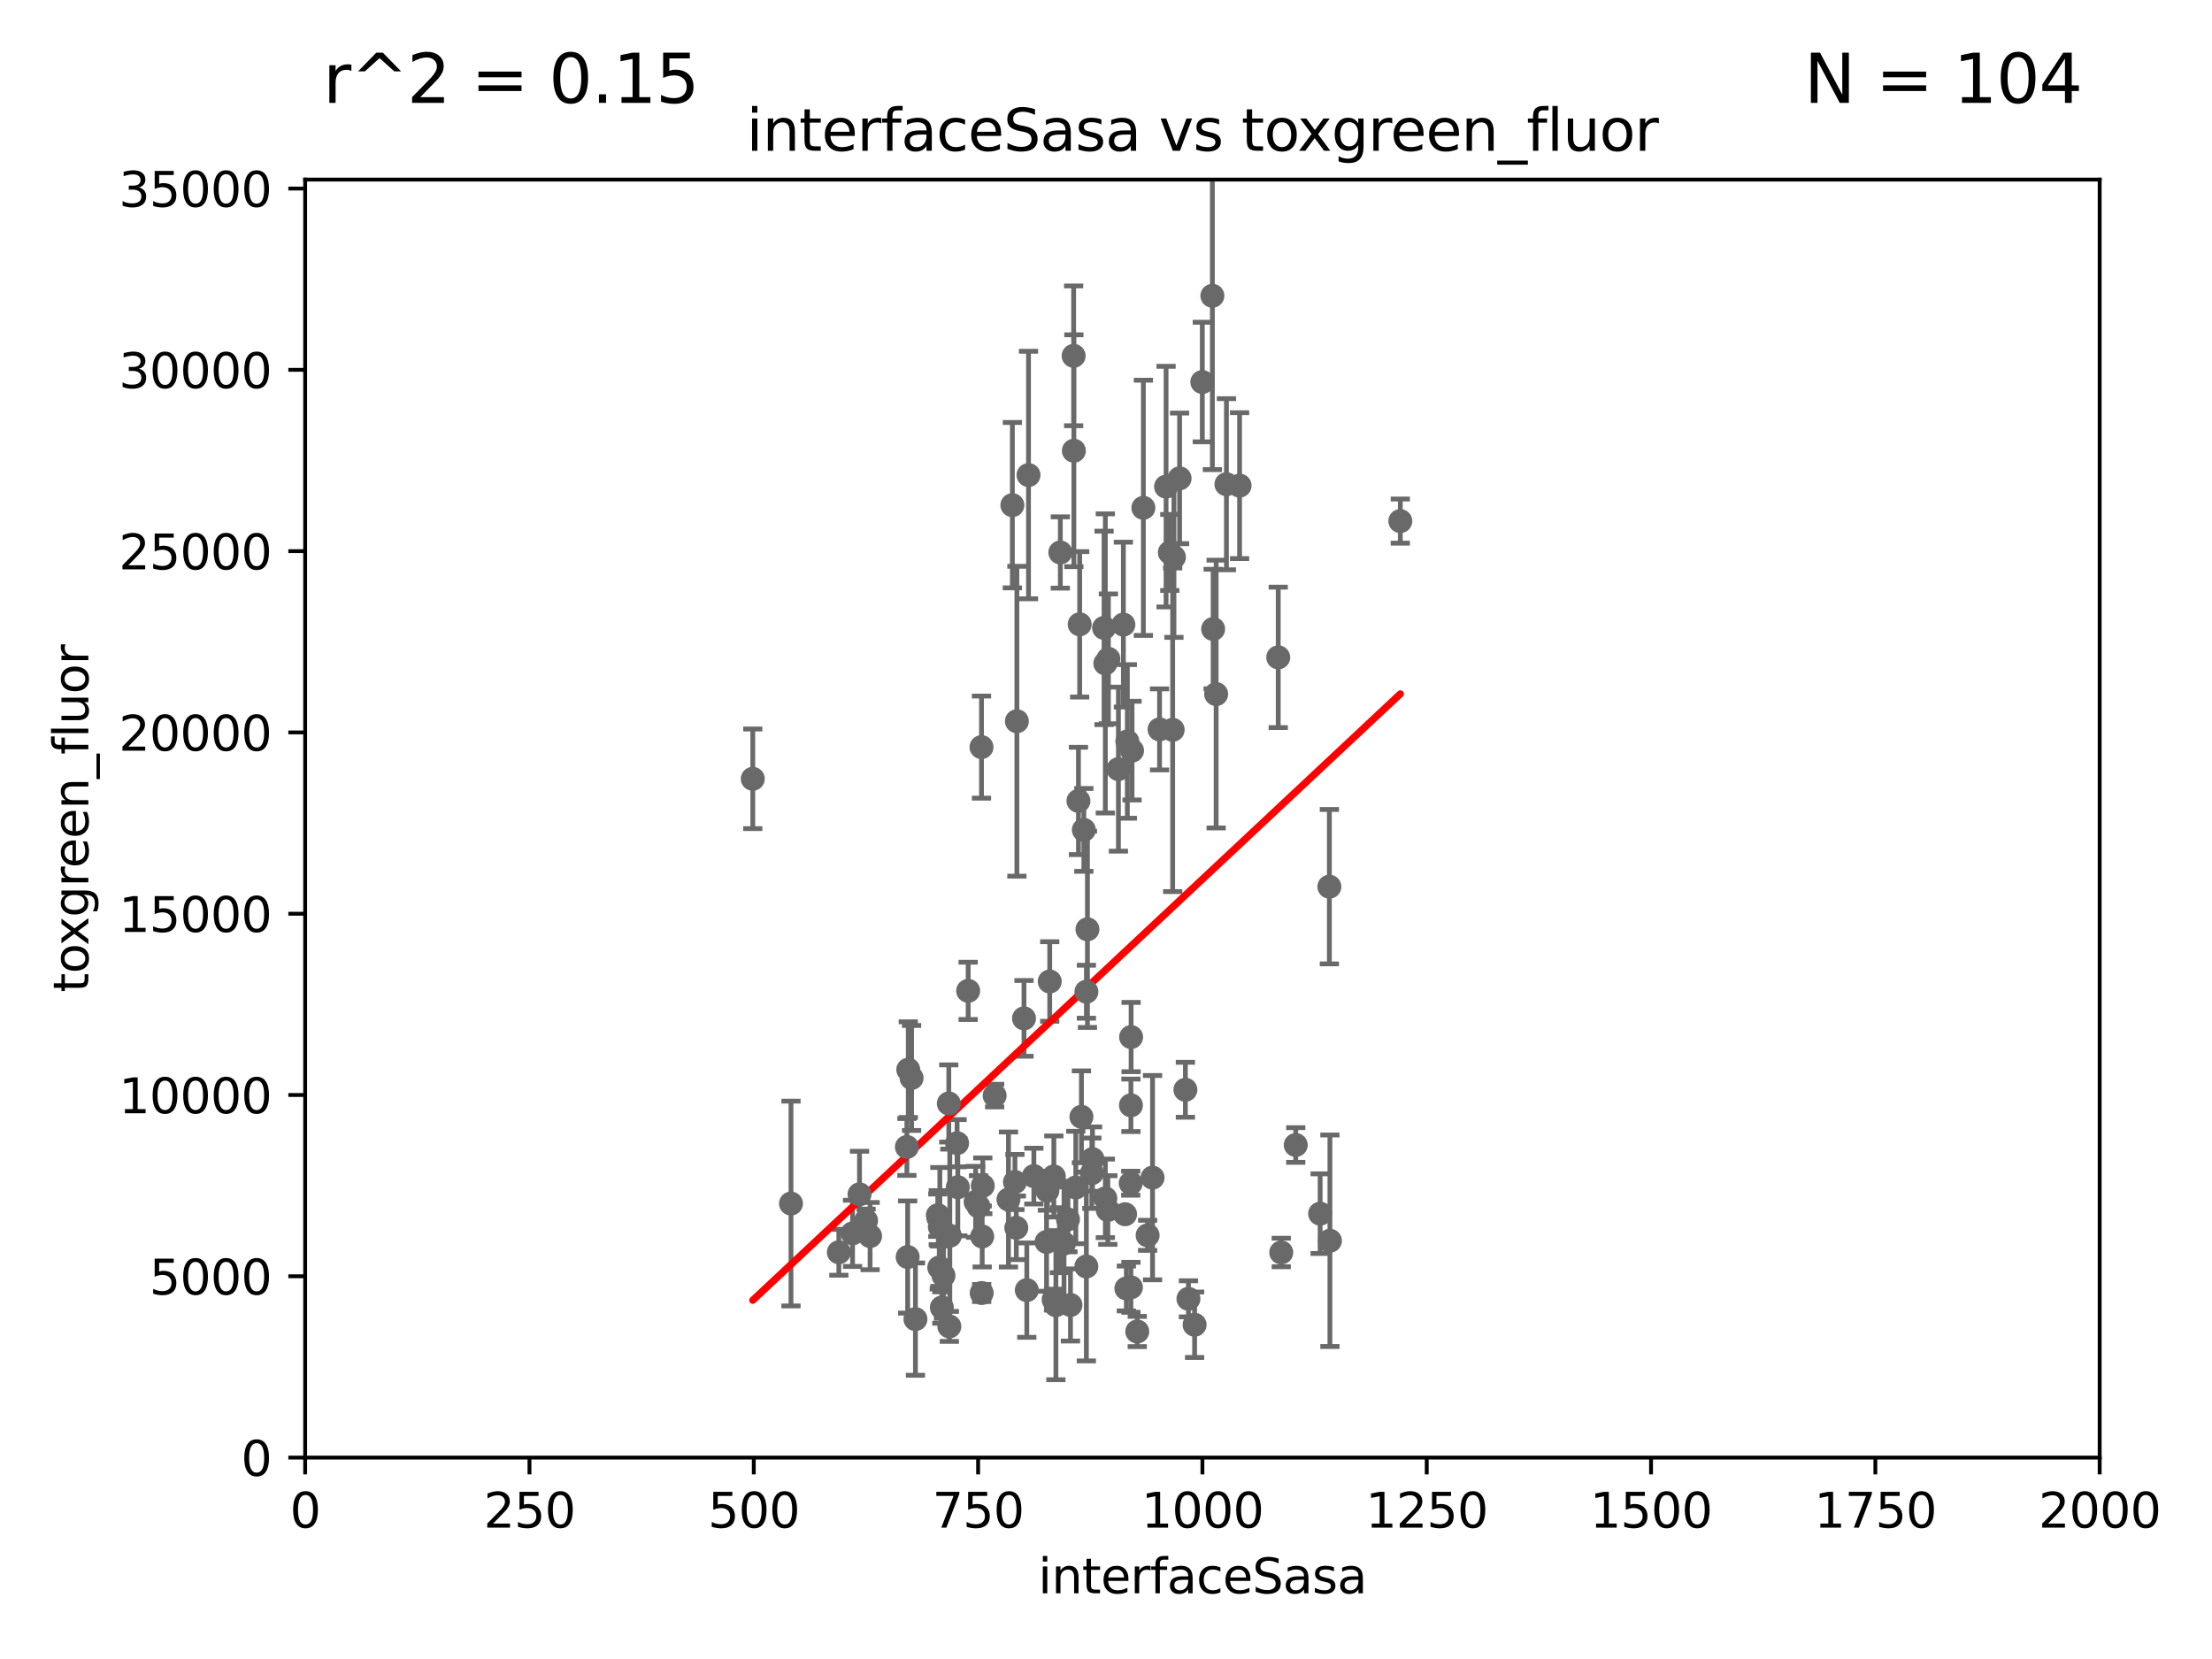 <?xml version="1.0" encoding="utf-8" standalone="no"?>
<!DOCTYPE svg PUBLIC "-//W3C//DTD SVG 1.1//EN"
  "http://www.w3.org/Graphics/SVG/1.1/DTD/svg11.dtd">
<svg xmlns:xlink="http://www.w3.org/1999/xlink" width="460.8pt" height="345.6pt" viewBox="0 0 460.8 345.6" xmlns="http://www.w3.org/2000/svg" version="1.1">
 <defs>
  <style type="text/css">*{stroke-linejoin: round; stroke-linecap: butt}</style>
 </defs>
 <g id="figure_1">
  <g id="patch_1">
   <path d="M 0 345.6 
L 460.8 345.6 
L 460.8 0 
L 0 0 
z
" style="fill: #ffffff"/>
  </g>
  <g id="axes_1">
   <g id="patch_2">
    <path d="M 63.571 303.64 
L 437.4 303.64 
L 437.4 37.411 
L 63.571 37.411 
z
" style="fill: #ffffff"/>
   </g>
   <g id="PathCollection_1">
    <defs>
     <path id="m41ae6c1a9b" d="M 0 1.118 
C 0.297 1.118 0.581 1 0.791 0.791 
C 1 0.581 1.118 0.297 1.118 0 
C 1.118 -0.297 1 -0.581 0.791 -0.791 
C 0.581 -1 0.297 -1.118 0 -1.118 
C -0.297 -1.118 -0.581 -1 -0.791 -0.791 
C -1 -0.581 -1.118 -0.297 -1.118 0 
C -1.118 0.297 -1 0.581 -0.791 0.791 
C -0.581 1 -0.297 1.118 0 1.118 
z
" style="stroke: #696969"/>
    </defs>
    <g clip-path="url(#pe0bc9c6545)">
     <use xlink:href="#m41ae6c1a9b" x="243.693" y="115.09" style="fill: #696969; stroke: #696969"/>
     <use xlink:href="#m41ae6c1a9b" x="236.912" y="277.375" style="fill: #696969; stroke: #696969"/>
     <use xlink:href="#m41ae6c1a9b" x="203.841" y="251.323" style="fill: #696969; stroke: #696969"/>
     <use xlink:href="#m41ae6c1a9b" x="219.488" y="270.746" style="fill: #696969; stroke: #696969"/>
     <use xlink:href="#m41ae6c1a9b" x="196.206" y="272.382" style="fill: #696969; stroke: #696969"/>
     <use xlink:href="#m41ae6c1a9b" x="189.211" y="222.83" style="fill: #696969; stroke: #696969"/>
     <use xlink:href="#m41ae6c1a9b" x="226.308" y="263.833" style="fill: #696969; stroke: #696969"/>
     <use xlink:href="#m41ae6c1a9b" x="211.714" y="255.775" style="fill: #696969; stroke: #696969"/>
     <use xlink:href="#m41ae6c1a9b" x="188.922" y="238.934" style="fill: #696969; stroke: #696969"/>
     <use xlink:href="#m41ae6c1a9b" x="211.835" y="150.246" style="fill: #696969; stroke: #696969"/>
     <use xlink:href="#m41ae6c1a9b" x="199.379" y="238.149" style="fill: #696969; stroke: #696969"/>
     <use xlink:href="#m41ae6c1a9b" x="277.046" y="258.47" style="fill: #696969; stroke: #696969"/>
     <use xlink:href="#m41ae6c1a9b" x="215.37" y="245.005" style="fill: #696969; stroke: #696969"/>
     <use xlink:href="#m41ae6c1a9b" x="196.546" y="265.728" style="fill: #696969; stroke: #696969"/>
     <use xlink:href="#m41ae6c1a9b" x="195.462" y="253.655" style="fill: #696969; stroke: #696969"/>
     <use xlink:href="#m41ae6c1a9b" x="203.241" y="250.369" style="fill: #696969; stroke: #696969"/>
     <use xlink:href="#m41ae6c1a9b" x="244.288" y="152.035" style="fill: #696969; stroke: #696969"/>
     <use xlink:href="#m41ae6c1a9b" x="220.703" y="258.358" style="fill: #696969; stroke: #696969"/>
     <use xlink:href="#m41ae6c1a9b" x="224.106" y="247.376" style="fill: #696969; stroke: #696969"/>
     <use xlink:href="#m41ae6c1a9b" x="275.007" y="252.825" style="fill: #696969; stroke: #696969"/>
     <use xlink:href="#m41ae6c1a9b" x="219.534" y="245.077" style="fill: #696969; stroke: #696969"/>
     <use xlink:href="#m41ae6c1a9b" x="179.053" y="248.804" style="fill: #696969; stroke: #696969"/>
     <use xlink:href="#m41ae6c1a9b" x="230.901" y="137.251" style="fill: #696969; stroke: #696969"/>
     <use xlink:href="#m41ae6c1a9b" x="234.375" y="252.947" style="fill: #696969; stroke: #696969"/>
     <use xlink:href="#m41ae6c1a9b" x="221.654" y="259.045" style="fill: #696969; stroke: #696969"/>
     <use xlink:href="#m41ae6c1a9b" x="235.59" y="268.169" style="fill: #696969; stroke: #696969"/>
     <use xlink:href="#m41ae6c1a9b" x="239.071" y="257.342" style="fill: #696969; stroke: #696969"/>
     <use xlink:href="#m41ae6c1a9b" x="235.596" y="230.255" style="fill: #696969; stroke: #696969"/>
     <use xlink:href="#m41ae6c1a9b" x="195.372" y="253.148" style="fill: #696969; stroke: #696969"/>
     <use xlink:href="#m41ae6c1a9b" x="247.573" y="270.567" style="fill: #696969; stroke: #696969"/>
     <use xlink:href="#m41ae6c1a9b" x="226.534" y="193.597" style="fill: #696969; stroke: #696969"/>
     <use xlink:href="#m41ae6c1a9b" x="230.779" y="252.069" style="fill: #696969; stroke: #696969"/>
     <use xlink:href="#m41ae6c1a9b" x="210.08" y="249.877" style="fill: #696969; stroke: #696969"/>
     <use xlink:href="#m41ae6c1a9b" x="195.666" y="264.042" style="fill: #696969; stroke: #696969"/>
     <use xlink:href="#m41ae6c1a9b" x="204.503" y="269.359" style="fill: #696969; stroke: #696969"/>
     <use xlink:href="#m41ae6c1a9b" x="248.859" y="275.967" style="fill: #696969; stroke: #696969"/>
     <use xlink:href="#m41ae6c1a9b" x="195.787" y="255.591" style="fill: #696969; stroke: #696969"/>
     <use xlink:href="#m41ae6c1a9b" x="234.641" y="268.409" style="fill: #696969; stroke: #696969"/>
     <use xlink:href="#m41ae6c1a9b" x="210.895" y="105.234" style="fill: #696969; stroke: #696969"/>
     <use xlink:href="#m41ae6c1a9b" x="223" y="271.847" style="fill: #696969; stroke: #696969"/>
     <use xlink:href="#m41ae6c1a9b" x="189.084" y="261.862" style="fill: #696969; stroke: #696969"/>
     <use xlink:href="#m41ae6c1a9b" x="181.256" y="257.5" style="fill: #696969; stroke: #696969"/>
     <use xlink:href="#m41ae6c1a9b" x="225.284" y="232.65" style="fill: #696969; stroke: #696969"/>
     <use xlink:href="#m41ae6c1a9b" x="234.846" y="154.457" style="fill: #696969; stroke: #696969"/>
     <use xlink:href="#m41ae6c1a9b" x="218.019" y="258.72" style="fill: #696969; stroke: #696969"/>
     <use xlink:href="#m41ae6c1a9b" x="211.432" y="246.235" style="fill: #696969; stroke: #696969"/>
     <use xlink:href="#m41ae6c1a9b" x="199.529" y="247.319" style="fill: #696969; stroke: #696969"/>
     <use xlink:href="#m41ae6c1a9b" x="235.549" y="246.485" style="fill: #696969; stroke: #696969"/>
     <use xlink:href="#m41ae6c1a9b" x="197.651" y="229.873" style="fill: #696969; stroke: #696969"/>
     <use xlink:href="#m41ae6c1a9b" x="207.202" y="228.234" style="fill: #696969; stroke: #696969"/>
     <use xlink:href="#m41ae6c1a9b" x="156.817" y="162.243" style="fill: #696969; stroke: #696969"/>
     <use xlink:href="#m41ae6c1a9b" x="225.785" y="172.883" style="fill: #696969; stroke: #696969"/>
     <use xlink:href="#m41ae6c1a9b" x="227.45" y="244.401" style="fill: #696969; stroke: #696969"/>
     <use xlink:href="#m41ae6c1a9b" x="235.63" y="216.039" style="fill: #696969; stroke: #696969"/>
     <use xlink:href="#m41ae6c1a9b" x="197.864" y="257.429" style="fill: #696969; stroke: #696969"/>
     <use xlink:href="#m41ae6c1a9b" x="213.318" y="212.147" style="fill: #696969; stroke: #696969"/>
     <use xlink:href="#m41ae6c1a9b" x="222.475" y="254.022" style="fill: #696969; stroke: #696969"/>
     <use xlink:href="#m41ae6c1a9b" x="235.826" y="156.366" style="fill: #696969; stroke: #696969"/>
     <use xlink:href="#m41ae6c1a9b" x="213.903" y="268.756" style="fill: #696969; stroke: #696969"/>
     <use xlink:href="#m41ae6c1a9b" x="276.932" y="184.712" style="fill: #696969; stroke: #696969"/>
     <use xlink:href="#m41ae6c1a9b" x="164.776" y="250.721" style="fill: #696969; stroke: #696969"/>
     <use xlink:href="#m41ae6c1a9b" x="190.705" y="274.795" style="fill: #696969; stroke: #696969"/>
     <use xlink:href="#m41ae6c1a9b" x="204.611" y="257.576" style="fill: #696969; stroke: #696969"/>
     <use xlink:href="#m41ae6c1a9b" x="229.998" y="130.801" style="fill: #696969; stroke: #696969"/>
     <use xlink:href="#m41ae6c1a9b" x="219.963" y="271.896" style="fill: #696969; stroke: #696969"/>
     <use xlink:href="#m41ae6c1a9b" x="177.602" y="256.929" style="fill: #696969; stroke: #696969"/>
     <use xlink:href="#m41ae6c1a9b" x="189.899" y="224.561" style="fill: #696969; stroke: #696969"/>
     <use xlink:href="#m41ae6c1a9b" x="227.589" y="241.464" style="fill: #696969; stroke: #696969"/>
     <use xlink:href="#m41ae6c1a9b" x="180.421" y="254.285" style="fill: #696969; stroke: #696969"/>
     <use xlink:href="#m41ae6c1a9b" x="218.192" y="248.058" style="fill: #696969; stroke: #696969"/>
     <use xlink:href="#m41ae6c1a9b" x="224.662" y="166.847" style="fill: #696969; stroke: #696969"/>
     <use xlink:href="#m41ae6c1a9b" x="230.263" y="249.638" style="fill: #696969; stroke: #696969"/>
     <use xlink:href="#m41ae6c1a9b" x="241.557" y="151.945" style="fill: #696969; stroke: #696969"/>
     <use xlink:href="#m41ae6c1a9b" x="252.562" y="61.614" style="fill: #696969; stroke: #696969"/>
     <use xlink:href="#m41ae6c1a9b" x="291.711" y="108.552" style="fill: #696969; stroke: #696969"/>
     <use xlink:href="#m41ae6c1a9b" x="230.261" y="138.203" style="fill: #696969; stroke: #696969"/>
     <use xlink:href="#m41ae6c1a9b" x="204.731" y="247.024" style="fill: #696969; stroke: #696969"/>
     <use xlink:href="#m41ae6c1a9b" x="240.095" y="245.325" style="fill: #696969; stroke: #696969"/>
     <use xlink:href="#m41ae6c1a9b" x="238.185" y="105.788" style="fill: #696969; stroke: #696969"/>
     <use xlink:href="#m41ae6c1a9b" x="204.462" y="155.635" style="fill: #696969; stroke: #696969"/>
     <use xlink:href="#m41ae6c1a9b" x="255.489" y="100.872" style="fill: #696969; stroke: #696969"/>
     <use xlink:href="#m41ae6c1a9b" x="253.345" y="144.591" style="fill: #696969; stroke: #696969"/>
     <use xlink:href="#m41ae6c1a9b" x="246.94" y="227.018" style="fill: #696969; stroke: #696969"/>
     <use xlink:href="#m41ae6c1a9b" x="201.688" y="206.41" style="fill: #696969; stroke: #696969"/>
     <use xlink:href="#m41ae6c1a9b" x="250.465" y="79.585" style="fill: #696969; stroke: #696969"/>
     <use xlink:href="#m41ae6c1a9b" x="232.987" y="160.224" style="fill: #696969; stroke: #696969"/>
     <use xlink:href="#m41ae6c1a9b" x="244.553" y="116.067" style="fill: #696969; stroke: #696969"/>
     <use xlink:href="#m41ae6c1a9b" x="245.731" y="99.654" style="fill: #696969; stroke: #696969"/>
     <use xlink:href="#m41ae6c1a9b" x="223.708" y="93.895" style="fill: #696969; stroke: #696969"/>
     <use xlink:href="#m41ae6c1a9b" x="214.256" y="98.96" style="fill: #696969; stroke: #696969"/>
     <use xlink:href="#m41ae6c1a9b" x="242.914" y="101.372" style="fill: #696969; stroke: #696969"/>
     <use xlink:href="#m41ae6c1a9b" x="266.28" y="136.942" style="fill: #696969; stroke: #696969"/>
     <use xlink:href="#m41ae6c1a9b" x="197.765" y="276.318" style="fill: #696969; stroke: #696969"/>
     <use xlink:href="#m41ae6c1a9b" x="226.319" y="206.592" style="fill: #696969; stroke: #696969"/>
     <use xlink:href="#m41ae6c1a9b" x="223.66" y="74.129" style="fill: #696969; stroke: #696969"/>
     <use xlink:href="#m41ae6c1a9b" x="218.677" y="204.462" style="fill: #696969; stroke: #696969"/>
     <use xlink:href="#m41ae6c1a9b" x="174.75" y="260.87" style="fill: #696969; stroke: #696969"/>
     <use xlink:href="#m41ae6c1a9b" x="269.927" y="238.523" style="fill: #696969; stroke: #696969"/>
     <use xlink:href="#m41ae6c1a9b" x="234.02" y="130.114" style="fill: #696969; stroke: #696969"/>
     <use xlink:href="#m41ae6c1a9b" x="252.721" y="131.033" style="fill: #696969; stroke: #696969"/>
     <use xlink:href="#m41ae6c1a9b" x="258.229" y="101.166" style="fill: #696969; stroke: #696969"/>
     <use xlink:href="#m41ae6c1a9b" x="266.908" y="260.914" style="fill: #696969; stroke: #696969"/>
     <use xlink:href="#m41ae6c1a9b" x="220.886" y="115.091" style="fill: #696969; stroke: #696969"/>
     <use xlink:href="#m41ae6c1a9b" x="224.916" y="130.059" style="fill: #696969; stroke: #696969"/>
    </g>
   </g>
   <g id="matplotlib.axis_1">
    <g id="xtick_1">
     <g id="line2d_1">
      <defs>
       <path id="m1d9ba10b31" d="M 0 0 
L 0 3.5 
" style="stroke: #000000; stroke-width: 0.8"/>
      </defs>
      <g>
       <use xlink:href="#m1d9ba10b31" x="63.571" y="303.64" style="stroke: #000000; stroke-width: 0.8"/>
      </g>
     </g>
     <g id="text_1">
      <!-- 0 -->
      <g transform="translate(60.39 318.238)scale(0.1 -0.1)">
       <defs>
        <path id="DejaVuSans-30" d="M 2034 4250 
Q 1547 4250 1301 3770 
Q 1056 3291 1056 2328 
Q 1056 1369 1301 889 
Q 1547 409 2034 409 
Q 2525 409 2770 889 
Q 3016 1369 3016 2328 
Q 3016 3291 2770 3770 
Q 2525 4250 2034 4250 
z
M 2034 4750 
Q 2819 4750 3233 4129 
Q 3647 3509 3647 2328 
Q 3647 1150 3233 529 
Q 2819 -91 2034 -91 
Q 1250 -91 836 529 
Q 422 1150 422 2328 
Q 422 3509 836 4129 
Q 1250 4750 2034 4750 
z
" transform="scale(0.016)"/>
       </defs>
       <use xlink:href="#DejaVuSans-30"/>
      </g>
     </g>
    </g>
    <g id="xtick_2">
     <g id="line2d_2">
      <g>
       <use xlink:href="#m1d9ba10b31" x="110.3" y="303.64" style="stroke: #000000; stroke-width: 0.8"/>
      </g>
     </g>
     <g id="text_2">
      <!-- 250 -->
      <g transform="translate(100.756 318.238)scale(0.1 -0.1)">
       <defs>
        <path id="DejaVuSans-32" d="M 1228 531 
L 3431 531 
L 3431 0 
L 469 0 
L 469 531 
Q 828 903 1448 1529 
Q 2069 2156 2228 2338 
Q 2531 2678 2651 2914 
Q 2772 3150 2772 3378 
Q 2772 3750 2511 3984 
Q 2250 4219 1831 4219 
Q 1534 4219 1204 4116 
Q 875 4013 500 3803 
L 500 4441 
Q 881 4594 1212 4672 
Q 1544 4750 1819 4750 
Q 2544 4750 2975 4387 
Q 3406 4025 3406 3419 
Q 3406 3131 3298 2873 
Q 3191 2616 2906 2266 
Q 2828 2175 2409 1742 
Q 1991 1309 1228 531 
z
" transform="scale(0.016)"/>
        <path id="DejaVuSans-35" d="M 691 4666 
L 3169 4666 
L 3169 4134 
L 1269 4134 
L 1269 2991 
Q 1406 3038 1543 3061 
Q 1681 3084 1819 3084 
Q 2600 3084 3056 2656 
Q 3513 2228 3513 1497 
Q 3513 744 3044 326 
Q 2575 -91 1722 -91 
Q 1428 -91 1123 -41 
Q 819 9 494 109 
L 494 744 
Q 775 591 1075 516 
Q 1375 441 1709 441 
Q 2250 441 2565 725 
Q 2881 1009 2881 1497 
Q 2881 1984 2565 2268 
Q 2250 2553 1709 2553 
Q 1456 2553 1204 2497 
Q 953 2441 691 2322 
L 691 4666 
z
" transform="scale(0.016)"/>
       </defs>
       <use xlink:href="#DejaVuSans-32"/>
       <use xlink:href="#DejaVuSans-35" x="63.623"/>
       <use xlink:href="#DejaVuSans-30" x="127.246"/>
      </g>
     </g>
    </g>
    <g id="xtick_3">
     <g id="line2d_3">
      <g>
       <use xlink:href="#m1d9ba10b31" x="157.028" y="303.64" style="stroke: #000000; stroke-width: 0.8"/>
      </g>
     </g>
     <g id="text_3">
      <!-- 500 -->
      <g transform="translate(147.485 318.238)scale(0.1 -0.1)">
       <use xlink:href="#DejaVuSans-35"/>
       <use xlink:href="#DejaVuSans-30" x="63.623"/>
       <use xlink:href="#DejaVuSans-30" x="127.246"/>
      </g>
     </g>
    </g>
    <g id="xtick_4">
     <g id="line2d_4">
      <g>
       <use xlink:href="#m1d9ba10b31" x="203.757" y="303.64" style="stroke: #000000; stroke-width: 0.8"/>
      </g>
     </g>
     <g id="text_4">
      <!-- 750 -->
      <g transform="translate(194.213 318.238)scale(0.1 -0.1)">
       <defs>
        <path id="DejaVuSans-37" d="M 525 4666 
L 3525 4666 
L 3525 4397 
L 1831 0 
L 1172 0 
L 2766 4134 
L 525 4134 
L 525 4666 
z
" transform="scale(0.016)"/>
       </defs>
       <use xlink:href="#DejaVuSans-37"/>
       <use xlink:href="#DejaVuSans-35" x="63.623"/>
       <use xlink:href="#DejaVuSans-30" x="127.246"/>
      </g>
     </g>
    </g>
    <g id="xtick_5">
     <g id="line2d_5">
      <g>
       <use xlink:href="#m1d9ba10b31" x="250.486" y="303.64" style="stroke: #000000; stroke-width: 0.8"/>
      </g>
     </g>
     <g id="text_5">
      <!-- 1000 -->
      <g transform="translate(237.761 318.238)scale(0.1 -0.1)">
       <defs>
        <path id="DejaVuSans-31" d="M 794 531 
L 1825 531 
L 1825 4091 
L 703 3866 
L 703 4441 
L 1819 4666 
L 2450 4666 
L 2450 531 
L 3481 531 
L 3481 0 
L 794 0 
L 794 531 
z
" transform="scale(0.016)"/>
       </defs>
       <use xlink:href="#DejaVuSans-31"/>
       <use xlink:href="#DejaVuSans-30" x="63.623"/>
       <use xlink:href="#DejaVuSans-30" x="127.246"/>
       <use xlink:href="#DejaVuSans-30" x="190.869"/>
      </g>
     </g>
    </g>
    <g id="xtick_6">
     <g id="line2d_6">
      <g>
       <use xlink:href="#m1d9ba10b31" x="297.214" y="303.64" style="stroke: #000000; stroke-width: 0.8"/>
      </g>
     </g>
     <g id="text_6">
      <!-- 1250 -->
      <g transform="translate(284.489 318.238)scale(0.1 -0.1)">
       <use xlink:href="#DejaVuSans-31"/>
       <use xlink:href="#DejaVuSans-32" x="63.623"/>
       <use xlink:href="#DejaVuSans-35" x="127.246"/>
       <use xlink:href="#DejaVuSans-30" x="190.869"/>
      </g>
     </g>
    </g>
    <g id="xtick_7">
     <g id="line2d_7">
      <g>
       <use xlink:href="#m1d9ba10b31" x="343.943" y="303.64" style="stroke: #000000; stroke-width: 0.8"/>
      </g>
     </g>
     <g id="text_7">
      <!-- 1500 -->
      <g transform="translate(331.218 318.238)scale(0.1 -0.1)">
       <use xlink:href="#DejaVuSans-31"/>
       <use xlink:href="#DejaVuSans-35" x="63.623"/>
       <use xlink:href="#DejaVuSans-30" x="127.246"/>
       <use xlink:href="#DejaVuSans-30" x="190.869"/>
      </g>
     </g>
    </g>
    <g id="xtick_8">
     <g id="line2d_8">
      <g>
       <use xlink:href="#m1d9ba10b31" x="390.671" y="303.64" style="stroke: #000000; stroke-width: 0.8"/>
      </g>
     </g>
     <g id="text_8">
      <!-- 1750 -->
      <g transform="translate(377.946 318.238)scale(0.1 -0.1)">
       <use xlink:href="#DejaVuSans-31"/>
       <use xlink:href="#DejaVuSans-37" x="63.623"/>
       <use xlink:href="#DejaVuSans-35" x="127.246"/>
       <use xlink:href="#DejaVuSans-30" x="190.869"/>
      </g>
     </g>
    </g>
    <g id="xtick_9">
     <g id="line2d_9">
      <g>
       <use xlink:href="#m1d9ba10b31" x="437.4" y="303.64" style="stroke: #000000; stroke-width: 0.8"/>
      </g>
     </g>
     <g id="text_9">
      <!-- 2000 -->
      <g transform="translate(424.675 318.238)scale(0.1 -0.1)">
       <use xlink:href="#DejaVuSans-32"/>
       <use xlink:href="#DejaVuSans-30" x="63.623"/>
       <use xlink:href="#DejaVuSans-30" x="127.246"/>
       <use xlink:href="#DejaVuSans-30" x="190.869"/>
      </g>
     </g>
    </g>
    <g id="text_10">
     <!-- interfaceSasa -->
     <g transform="translate(216.279 331.917)scale(0.1 -0.1)">
      <defs>
       <path id="DejaVuSans-69" d="M 603 3500 
L 1178 3500 
L 1178 0 
L 603 0 
L 603 3500 
z
M 603 4863 
L 1178 4863 
L 1178 4134 
L 603 4134 
L 603 4863 
z
" transform="scale(0.016)"/>
       <path id="DejaVuSans-6e" d="M 3513 2113 
L 3513 0 
L 2938 0 
L 2938 2094 
Q 2938 2591 2744 2837 
Q 2550 3084 2163 3084 
Q 1697 3084 1428 2787 
Q 1159 2491 1159 1978 
L 1159 0 
L 581 0 
L 581 3500 
L 1159 3500 
L 1159 2956 
Q 1366 3272 1645 3428 
Q 1925 3584 2291 3584 
Q 2894 3584 3203 3211 
Q 3513 2838 3513 2113 
z
" transform="scale(0.016)"/>
       <path id="DejaVuSans-74" d="M 1172 4494 
L 1172 3500 
L 2356 3500 
L 2356 3053 
L 1172 3053 
L 1172 1153 
Q 1172 725 1289 603 
Q 1406 481 1766 481 
L 2356 481 
L 2356 0 
L 1766 0 
Q 1100 0 847 248 
Q 594 497 594 1153 
L 594 3053 
L 172 3053 
L 172 3500 
L 594 3500 
L 594 4494 
L 1172 4494 
z
" transform="scale(0.016)"/>
       <path id="DejaVuSans-65" d="M 3597 1894 
L 3597 1613 
L 953 1613 
Q 991 1019 1311 708 
Q 1631 397 2203 397 
Q 2534 397 2845 478 
Q 3156 559 3463 722 
L 3463 178 
Q 3153 47 2828 -22 
Q 2503 -91 2169 -91 
Q 1331 -91 842 396 
Q 353 884 353 1716 
Q 353 2575 817 3079 
Q 1281 3584 2069 3584 
Q 2775 3584 3186 3129 
Q 3597 2675 3597 1894 
z
M 3022 2063 
Q 3016 2534 2758 2815 
Q 2500 3097 2075 3097 
Q 1594 3097 1305 2825 
Q 1016 2553 972 2059 
L 3022 2063 
z
" transform="scale(0.016)"/>
       <path id="DejaVuSans-72" d="M 2631 2963 
Q 2534 3019 2420 3045 
Q 2306 3072 2169 3072 
Q 1681 3072 1420 2755 
Q 1159 2438 1159 1844 
L 1159 0 
L 581 0 
L 581 3500 
L 1159 3500 
L 1159 2956 
Q 1341 3275 1631 3429 
Q 1922 3584 2338 3584 
Q 2397 3584 2469 3576 
Q 2541 3569 2628 3553 
L 2631 2963 
z
" transform="scale(0.016)"/>
       <path id="DejaVuSans-66" d="M 2375 4863 
L 2375 4384 
L 1825 4384 
Q 1516 4384 1395 4259 
Q 1275 4134 1275 3809 
L 1275 3500 
L 2222 3500 
L 2222 3053 
L 1275 3053 
L 1275 0 
L 697 0 
L 697 3053 
L 147 3053 
L 147 3500 
L 697 3500 
L 697 3744 
Q 697 4328 969 4595 
Q 1241 4863 1831 4863 
L 2375 4863 
z
" transform="scale(0.016)"/>
       <path id="DejaVuSans-61" d="M 2194 1759 
Q 1497 1759 1228 1600 
Q 959 1441 959 1056 
Q 959 750 1161 570 
Q 1363 391 1709 391 
Q 2188 391 2477 730 
Q 2766 1069 2766 1631 
L 2766 1759 
L 2194 1759 
z
M 3341 1997 
L 3341 0 
L 2766 0 
L 2766 531 
Q 2569 213 2275 61 
Q 1981 -91 1556 -91 
Q 1019 -91 701 211 
Q 384 513 384 1019 
Q 384 1609 779 1909 
Q 1175 2209 1959 2209 
L 2766 2209 
L 2766 2266 
Q 2766 2663 2505 2880 
Q 2244 3097 1772 3097 
Q 1472 3097 1187 3025 
Q 903 2953 641 2809 
L 641 3341 
Q 956 3463 1253 3523 
Q 1550 3584 1831 3584 
Q 2591 3584 2966 3190 
Q 3341 2797 3341 1997 
z
" transform="scale(0.016)"/>
       <path id="DejaVuSans-63" d="M 3122 3366 
L 3122 2828 
Q 2878 2963 2633 3030 
Q 2388 3097 2138 3097 
Q 1578 3097 1268 2742 
Q 959 2388 959 1747 
Q 959 1106 1268 751 
Q 1578 397 2138 397 
Q 2388 397 2633 464 
Q 2878 531 3122 666 
L 3122 134 
Q 2881 22 2623 -34 
Q 2366 -91 2075 -91 
Q 1284 -91 818 406 
Q 353 903 353 1747 
Q 353 2603 823 3093 
Q 1294 3584 2113 3584 
Q 2378 3584 2631 3529 
Q 2884 3475 3122 3366 
z
" transform="scale(0.016)"/>
       <path id="DejaVuSans-53" d="M 3425 4513 
L 3425 3897 
Q 3066 4069 2747 4153 
Q 2428 4238 2131 4238 
Q 1616 4238 1336 4038 
Q 1056 3838 1056 3469 
Q 1056 3159 1242 3001 
Q 1428 2844 1947 2747 
L 2328 2669 
Q 3034 2534 3370 2195 
Q 3706 1856 3706 1288 
Q 3706 609 3251 259 
Q 2797 -91 1919 -91 
Q 1588 -91 1214 -16 
Q 841 59 441 206 
L 441 856 
Q 825 641 1194 531 
Q 1563 422 1919 422 
Q 2459 422 2753 634 
Q 3047 847 3047 1241 
Q 3047 1584 2836 1778 
Q 2625 1972 2144 2069 
L 1759 2144 
Q 1053 2284 737 2584 
Q 422 2884 422 3419 
Q 422 4038 858 4394 
Q 1294 4750 2059 4750 
Q 2388 4750 2728 4690 
Q 3069 4631 3425 4513 
z
" transform="scale(0.016)"/>
       <path id="DejaVuSans-73" d="M 2834 3397 
L 2834 2853 
Q 2591 2978 2328 3040 
Q 2066 3103 1784 3103 
Q 1356 3103 1142 2972 
Q 928 2841 928 2578 
Q 928 2378 1081 2264 
Q 1234 2150 1697 2047 
L 1894 2003 
Q 2506 1872 2764 1633 
Q 3022 1394 3022 966 
Q 3022 478 2636 193 
Q 2250 -91 1575 -91 
Q 1294 -91 989 -36 
Q 684 19 347 128 
L 347 722 
Q 666 556 975 473 
Q 1284 391 1588 391 
Q 1994 391 2212 530 
Q 2431 669 2431 922 
Q 2431 1156 2273 1281 
Q 2116 1406 1581 1522 
L 1381 1569 
Q 847 1681 609 1914 
Q 372 2147 372 2553 
Q 372 3047 722 3315 
Q 1072 3584 1716 3584 
Q 2034 3584 2315 3537 
Q 2597 3491 2834 3397 
z
" transform="scale(0.016)"/>
      </defs>
      <use xlink:href="#DejaVuSans-69"/>
      <use xlink:href="#DejaVuSans-6e" x="27.783"/>
      <use xlink:href="#DejaVuSans-74" x="91.162"/>
      <use xlink:href="#DejaVuSans-65" x="130.371"/>
      <use xlink:href="#DejaVuSans-72" x="191.895"/>
      <use xlink:href="#DejaVuSans-66" x="233.008"/>
      <use xlink:href="#DejaVuSans-61" x="268.213"/>
      <use xlink:href="#DejaVuSans-63" x="329.492"/>
      <use xlink:href="#DejaVuSans-65" x="384.473"/>
      <use xlink:href="#DejaVuSans-53" x="445.996"/>
      <use xlink:href="#DejaVuSans-61" x="509.473"/>
      <use xlink:href="#DejaVuSans-73" x="570.752"/>
      <use xlink:href="#DejaVuSans-61" x="622.852"/>
     </g>
    </g>
   </g>
   <g id="matplotlib.axis_2">
    <g id="ytick_1">
     <g id="line2d_10">
      <defs>
       <path id="md711a73f9b" d="M 0 0 
L -3.5 0 
" style="stroke: #000000; stroke-width: 0.8"/>
      </defs>
      <g>
       <use xlink:href="#md711a73f9b" x="63.571" y="303.64" style="stroke: #000000; stroke-width: 0.8"/>
      </g>
     </g>
     <g id="text_11">
      <!-- 0 -->
      <g transform="translate(50.209 307.439)scale(0.1 -0.1)">
       <use xlink:href="#DejaVuSans-30"/>
      </g>
     </g>
    </g>
    <g id="ytick_2">
     <g id="line2d_11">
      <g>
       <use xlink:href="#md711a73f9b" x="63.571" y="265.874" style="stroke: #000000; stroke-width: 0.8"/>
      </g>
     </g>
     <g id="text_12">
      <!-- 5000 -->
      <g transform="translate(31.121 269.673)scale(0.1 -0.1)">
       <use xlink:href="#DejaVuSans-35"/>
       <use xlink:href="#DejaVuSans-30" x="63.623"/>
       <use xlink:href="#DejaVuSans-30" x="127.246"/>
       <use xlink:href="#DejaVuSans-30" x="190.869"/>
      </g>
     </g>
    </g>
    <g id="ytick_3">
     <g id="line2d_12">
      <g>
       <use xlink:href="#md711a73f9b" x="63.571" y="228.108" style="stroke: #000000; stroke-width: 0.8"/>
      </g>
     </g>
     <g id="text_13">
      <!-- 10000 -->
      <g transform="translate(24.759 231.907)scale(0.1 -0.1)">
       <use xlink:href="#DejaVuSans-31"/>
       <use xlink:href="#DejaVuSans-30" x="63.623"/>
       <use xlink:href="#DejaVuSans-30" x="127.246"/>
       <use xlink:href="#DejaVuSans-30" x="190.869"/>
       <use xlink:href="#DejaVuSans-30" x="254.492"/>
      </g>
     </g>
    </g>
    <g id="ytick_4">
     <g id="line2d_13">
      <g>
       <use xlink:href="#md711a73f9b" x="63.571" y="190.342" style="stroke: #000000; stroke-width: 0.8"/>
      </g>
     </g>
     <g id="text_14">
      <!-- 15000 -->
      <g transform="translate(24.759 194.141)scale(0.1 -0.1)">
       <use xlink:href="#DejaVuSans-31"/>
       <use xlink:href="#DejaVuSans-35" x="63.623"/>
       <use xlink:href="#DejaVuSans-30" x="127.246"/>
       <use xlink:href="#DejaVuSans-30" x="190.869"/>
       <use xlink:href="#DejaVuSans-30" x="254.492"/>
      </g>
     </g>
    </g>
    <g id="ytick_5">
     <g id="line2d_14">
      <g>
       <use xlink:href="#md711a73f9b" x="63.571" y="152.576" style="stroke: #000000; stroke-width: 0.8"/>
      </g>
     </g>
     <g id="text_15">
      <!-- 20000 -->
      <g transform="translate(24.759 156.375)scale(0.1 -0.1)">
       <use xlink:href="#DejaVuSans-32"/>
       <use xlink:href="#DejaVuSans-30" x="63.623"/>
       <use xlink:href="#DejaVuSans-30" x="127.246"/>
       <use xlink:href="#DejaVuSans-30" x="190.869"/>
       <use xlink:href="#DejaVuSans-30" x="254.492"/>
      </g>
     </g>
    </g>
    <g id="ytick_6">
     <g id="line2d_15">
      <g>
       <use xlink:href="#md711a73f9b" x="63.571" y="114.81" style="stroke: #000000; stroke-width: 0.8"/>
      </g>
     </g>
     <g id="text_16">
      <!-- 25000 -->
      <g transform="translate(24.759 118.609)scale(0.1 -0.1)">
       <use xlink:href="#DejaVuSans-32"/>
       <use xlink:href="#DejaVuSans-35" x="63.623"/>
       <use xlink:href="#DejaVuSans-30" x="127.246"/>
       <use xlink:href="#DejaVuSans-30" x="190.869"/>
       <use xlink:href="#DejaVuSans-30" x="254.492"/>
      </g>
     </g>
    </g>
    <g id="ytick_7">
     <g id="line2d_16">
      <g>
       <use xlink:href="#md711a73f9b" x="63.571" y="77.044" style="stroke: #000000; stroke-width: 0.8"/>
      </g>
     </g>
     <g id="text_17">
      <!-- 30000 -->
      <g transform="translate(24.759 80.844)scale(0.1 -0.1)">
       <defs>
        <path id="DejaVuSans-33" d="M 2597 2516 
Q 3050 2419 3304 2112 
Q 3559 1806 3559 1356 
Q 3559 666 3084 287 
Q 2609 -91 1734 -91 
Q 1441 -91 1130 -33 
Q 819 25 488 141 
L 488 750 
Q 750 597 1062 519 
Q 1375 441 1716 441 
Q 2309 441 2620 675 
Q 2931 909 2931 1356 
Q 2931 1769 2642 2001 
Q 2353 2234 1838 2234 
L 1294 2234 
L 1294 2753 
L 1863 2753 
Q 2328 2753 2575 2939 
Q 2822 3125 2822 3475 
Q 2822 3834 2567 4026 
Q 2313 4219 1838 4219 
Q 1578 4219 1281 4162 
Q 984 4106 628 3988 
L 628 4550 
Q 988 4650 1302 4700 
Q 1616 4750 1894 4750 
Q 2613 4750 3031 4423 
Q 3450 4097 3450 3541 
Q 3450 3153 3228 2886 
Q 3006 2619 2597 2516 
z
" transform="scale(0.016)"/>
       </defs>
       <use xlink:href="#DejaVuSans-33"/>
       <use xlink:href="#DejaVuSans-30" x="63.623"/>
       <use xlink:href="#DejaVuSans-30" x="127.246"/>
       <use xlink:href="#DejaVuSans-30" x="190.869"/>
       <use xlink:href="#DejaVuSans-30" x="254.492"/>
      </g>
     </g>
    </g>
    <g id="ytick_8">
     <g id="line2d_17">
      <g>
       <use xlink:href="#md711a73f9b" x="63.571" y="39.278" style="stroke: #000000; stroke-width: 0.8"/>
      </g>
     </g>
     <g id="text_18">
      <!-- 35000 -->
      <g transform="translate(24.759 43.078)scale(0.1 -0.1)">
       <use xlink:href="#DejaVuSans-33"/>
       <use xlink:href="#DejaVuSans-35" x="63.623"/>
       <use xlink:href="#DejaVuSans-30" x="127.246"/>
       <use xlink:href="#DejaVuSans-30" x="190.869"/>
       <use xlink:href="#DejaVuSans-30" x="254.492"/>
      </g>
     </g>
    </g>
    <g id="text_19">
     <!-- toxgreen_fluor -->
     <g transform="translate(18.401 206.72)rotate(-90)scale(0.1 -0.1)">
      <defs>
       <path id="DejaVuSans-6f" d="M 1959 3097 
Q 1497 3097 1228 2736 
Q 959 2375 959 1747 
Q 959 1119 1226 758 
Q 1494 397 1959 397 
Q 2419 397 2687 759 
Q 2956 1122 2956 1747 
Q 2956 2369 2687 2733 
Q 2419 3097 1959 3097 
z
M 1959 3584 
Q 2709 3584 3137 3096 
Q 3566 2609 3566 1747 
Q 3566 888 3137 398 
Q 2709 -91 1959 -91 
Q 1206 -91 779 398 
Q 353 888 353 1747 
Q 353 2609 779 3096 
Q 1206 3584 1959 3584 
z
" transform="scale(0.016)"/>
       <path id="DejaVuSans-78" d="M 3513 3500 
L 2247 1797 
L 3578 0 
L 2900 0 
L 1881 1375 
L 863 0 
L 184 0 
L 1544 1831 
L 300 3500 
L 978 3500 
L 1906 2253 
L 2834 3500 
L 3513 3500 
z
" transform="scale(0.016)"/>
       <path id="DejaVuSans-67" d="M 2906 1791 
Q 2906 2416 2648 2759 
Q 2391 3103 1925 3103 
Q 1463 3103 1205 2759 
Q 947 2416 947 1791 
Q 947 1169 1205 825 
Q 1463 481 1925 481 
Q 2391 481 2648 825 
Q 2906 1169 2906 1791 
z
M 3481 434 
Q 3481 -459 3084 -895 
Q 2688 -1331 1869 -1331 
Q 1566 -1331 1297 -1286 
Q 1028 -1241 775 -1147 
L 775 -588 
Q 1028 -725 1275 -790 
Q 1522 -856 1778 -856 
Q 2344 -856 2625 -561 
Q 2906 -266 2906 331 
L 2906 616 
Q 2728 306 2450 153 
Q 2172 0 1784 0 
Q 1141 0 747 490 
Q 353 981 353 1791 
Q 353 2603 747 3093 
Q 1141 3584 1784 3584 
Q 2172 3584 2450 3431 
Q 2728 3278 2906 2969 
L 2906 3500 
L 3481 3500 
L 3481 434 
z
" transform="scale(0.016)"/>
       <path id="DejaVuSans-5f" d="M 3263 -1063 
L 3263 -1509 
L -63 -1509 
L -63 -1063 
L 3263 -1063 
z
" transform="scale(0.016)"/>
       <path id="DejaVuSans-6c" d="M 603 4863 
L 1178 4863 
L 1178 0 
L 603 0 
L 603 4863 
z
" transform="scale(0.016)"/>
       <path id="DejaVuSans-75" d="M 544 1381 
L 544 3500 
L 1119 3500 
L 1119 1403 
Q 1119 906 1312 657 
Q 1506 409 1894 409 
Q 2359 409 2629 706 
Q 2900 1003 2900 1516 
L 2900 3500 
L 3475 3500 
L 3475 0 
L 2900 0 
L 2900 538 
Q 2691 219 2414 64 
Q 2138 -91 1772 -91 
Q 1169 -91 856 284 
Q 544 659 544 1381 
z
M 1991 3584 
L 1991 3584 
z
" transform="scale(0.016)"/>
      </defs>
      <use xlink:href="#DejaVuSans-74"/>
      <use xlink:href="#DejaVuSans-6f" x="39.209"/>
      <use xlink:href="#DejaVuSans-78" x="97.266"/>
      <use xlink:href="#DejaVuSans-67" x="156.445"/>
      <use xlink:href="#DejaVuSans-72" x="219.922"/>
      <use xlink:href="#DejaVuSans-65" x="258.785"/>
      <use xlink:href="#DejaVuSans-65" x="320.309"/>
      <use xlink:href="#DejaVuSans-6e" x="381.832"/>
      <use xlink:href="#DejaVuSans-5f" x="445.211"/>
      <use xlink:href="#DejaVuSans-66" x="495.211"/>
      <use xlink:href="#DejaVuSans-6c" x="530.416"/>
      <use xlink:href="#DejaVuSans-75" x="558.199"/>
      <use xlink:href="#DejaVuSans-6f" x="621.578"/>
      <use xlink:href="#DejaVuSans-72" x="682.76"/>
     </g>
    </g>
   </g>
   <g id="LineCollection_1">
    <path d="M 243.693 123.008 
L 243.693 107.171 
" clip-path="url(#pe0bc9c6545)" style="fill: none; stroke: #696969"/>
    <path d="M 236.912 280.522 
L 236.912 274.227 
" clip-path="url(#pe0bc9c6545)" style="fill: none; stroke: #696969"/>
    <path d="M 203.841 257.736 
L 203.841 244.91 
" clip-path="url(#pe0bc9c6545)" style="fill: none; stroke: #696969"/>
    <path d="M 219.488 272.926 
L 219.488 268.567 
" clip-path="url(#pe0bc9c6545)" style="fill: none; stroke: #696969"/>
    <path d="M 196.206 275.653 
L 196.206 269.11 
" clip-path="url(#pe0bc9c6545)" style="fill: none; stroke: #696969"/>
    <path d="M 189.211 232.795 
L 189.211 212.864 
" clip-path="url(#pe0bc9c6545)" style="fill: none; stroke: #696969"/>
    <path d="M 226.308 283.505 
L 226.308 244.161 
" clip-path="url(#pe0bc9c6545)" style="fill: none; stroke: #696969"/>
    <path d="M 211.714 262.398 
L 211.714 249.152 
" clip-path="url(#pe0bc9c6545)" style="fill: none; stroke: #696969"/>
    <path d="M 188.922 244.856 
L 188.922 233.012 
" clip-path="url(#pe0bc9c6545)" style="fill: none; stroke: #696969"/>
    <path d="M 211.835 182.519 
L 211.835 117.972 
" clip-path="url(#pe0bc9c6545)" style="fill: none; stroke: #696969"/>
    <path d="M 199.379 243.063 
L 199.379 233.234 
" clip-path="url(#pe0bc9c6545)" style="fill: none; stroke: #696969"/>
    <path d="M 277.046 280.499 
L 277.046 236.441 
" clip-path="url(#pe0bc9c6545)" style="fill: none; stroke: #696969"/>
    <path d="M 215.37 250.813 
L 215.37 239.196 
" clip-path="url(#pe0bc9c6545)" style="fill: none; stroke: #696969"/>
    <path d="M 196.546 274.614 
L 196.546 256.842 
" clip-path="url(#pe0bc9c6545)" style="fill: none; stroke: #696969"/>
    <path d="M 195.462 259.28 
L 195.462 248.029 
" clip-path="url(#pe0bc9c6545)" style="fill: none; stroke: #696969"/>
    <path d="M 203.241 257.768 
L 203.241 242.97 
" clip-path="url(#pe0bc9c6545)" style="fill: none; stroke: #696969"/>
    <path d="M 244.288 185.743 
L 244.288 118.327 
" clip-path="url(#pe0bc9c6545)" style="fill: none; stroke: #696969"/>
    <path d="M 220.703 265.129 
L 220.703 251.588 
" clip-path="url(#pe0bc9c6545)" style="fill: none; stroke: #696969"/>
    <path d="M 224.106 259.089 
L 224.106 235.664 
" clip-path="url(#pe0bc9c6545)" style="fill: none; stroke: #696969"/>
    <path d="M 275.007 261.12 
L 275.007 244.53 
" clip-path="url(#pe0bc9c6545)" style="fill: none; stroke: #696969"/>
    <path d="M 219.534 253.52 
L 219.534 236.635 
" clip-path="url(#pe0bc9c6545)" style="fill: none; stroke: #696969"/>
    <path d="M 179.053 257.775 
L 179.053 239.834 
" clip-path="url(#pe0bc9c6545)" style="fill: none; stroke: #696969"/>
    <path d="M 230.901 150.773 
L 230.901 123.729 
" clip-path="url(#pe0bc9c6545)" style="fill: none; stroke: #696969"/>
    <path d="M 234.375 253.886 
L 234.375 252.007 
" clip-path="url(#pe0bc9c6545)" style="fill: none; stroke: #696969"/>
    <path d="M 221.654 272.002 
L 221.654 246.088 
" clip-path="url(#pe0bc9c6545)" style="fill: none; stroke: #696969"/>
    <path d="M 235.59 273.375 
L 235.59 262.964 
" clip-path="url(#pe0bc9c6545)" style="fill: none; stroke: #696969"/>
    <path d="M 239.071 260.473 
L 239.071 254.211 
" clip-path="url(#pe0bc9c6545)" style="fill: none; stroke: #696969"/>
    <path d="M 235.596 235.721 
L 235.596 224.789 
" clip-path="url(#pe0bc9c6545)" style="fill: none; stroke: #696969"/>
    <path d="M 195.372 257.562 
L 195.372 248.735 
" clip-path="url(#pe0bc9c6545)" style="fill: none; stroke: #696969"/>
    <path d="M 247.573 274.323 
L 247.573 266.811 
" clip-path="url(#pe0bc9c6545)" style="fill: none; stroke: #696969"/>
    <path d="M 226.534 214.035 
L 226.534 173.16 
" clip-path="url(#pe0bc9c6545)" style="fill: none; stroke: #696969"/>
    <path d="M 230.779 259.223 
L 230.779 244.915 
" clip-path="url(#pe0bc9c6545)" style="fill: none; stroke: #696969"/>
    <path d="M 210.08 263.939 
L 210.08 235.814 
" clip-path="url(#pe0bc9c6545)" style="fill: none; stroke: #696969"/>
    <path d="M 195.666 268.515 
L 195.666 259.569 
" clip-path="url(#pe0bc9c6545)" style="fill: none; stroke: #696969"/>
    <path d="M 204.503 271.136 
L 204.503 267.583 
" clip-path="url(#pe0bc9c6545)" style="fill: none; stroke: #696969"/>
    <path d="M 248.859 282.783 
L 248.859 269.152 
" clip-path="url(#pe0bc9c6545)" style="fill: none; stroke: #696969"/>
    <path d="M 195.787 267.968 
L 195.787 243.214 
" clip-path="url(#pe0bc9c6545)" style="fill: none; stroke: #696969"/>
    <path d="M 234.641 273.079 
L 234.641 263.739 
" clip-path="url(#pe0bc9c6545)" style="fill: none; stroke: #696969"/>
    <path d="M 210.895 122.461 
L 210.895 88.007 
" clip-path="url(#pe0bc9c6545)" style="fill: none; stroke: #696969"/>
    <path d="M 223 279.359 
L 223 264.335 
" clip-path="url(#pe0bc9c6545)" style="fill: none; stroke: #696969"/>
    <path d="M 189.084 273.542 
L 189.084 250.181 
" clip-path="url(#pe0bc9c6545)" style="fill: none; stroke: #696969"/>
    <path d="M 181.256 264.508 
L 181.256 250.493 
" clip-path="url(#pe0bc9c6545)" style="fill: none; stroke: #696969"/>
    <path d="M 225.284 242.215 
L 225.284 223.086 
" clip-path="url(#pe0bc9c6545)" style="fill: none; stroke: #696969"/>
    <path d="M 234.846 170.456 
L 234.846 138.458 
" clip-path="url(#pe0bc9c6545)" style="fill: none; stroke: #696969"/>
    <path d="M 218.019 268.99 
L 218.019 248.45 
" clip-path="url(#pe0bc9c6545)" style="fill: none; stroke: #696969"/>
    <path d="M 211.432 251.981 
L 211.432 240.488 
" clip-path="url(#pe0bc9c6545)" style="fill: none; stroke: #696969"/>
    <path d="M 199.529 257.444 
L 199.529 237.194 
" clip-path="url(#pe0bc9c6545)" style="fill: none; stroke: #696969"/>
    <path d="M 235.549 248.986 
L 235.549 243.983 
" clip-path="url(#pe0bc9c6545)" style="fill: none; stroke: #696969"/>
    <path d="M 197.651 237.913 
L 197.651 221.834 
" clip-path="url(#pe0bc9c6545)" style="fill: none; stroke: #696969"/>
    <path d="M 207.202 230.592 
L 207.202 225.876 
" clip-path="url(#pe0bc9c6545)" style="fill: none; stroke: #696969"/>
    <path d="M 156.817 172.618 
L 156.817 151.867 
" clip-path="url(#pe0bc9c6545)" style="fill: none; stroke: #696969"/>
    <path d="M 225.785 181.512 
L 225.785 164.255 
" clip-path="url(#pe0bc9c6545)" style="fill: none; stroke: #696969"/>
    <path d="M 227.45 251.73 
L 227.45 237.071 
" clip-path="url(#pe0bc9c6545)" style="fill: none; stroke: #696969"/>
    <path d="M 235.63 223.253 
L 235.63 208.824 
" clip-path="url(#pe0bc9c6545)" style="fill: none; stroke: #696969"/>
    <path d="M 197.864 275.478 
L 197.864 239.381 
" clip-path="url(#pe0bc9c6545)" style="fill: none; stroke: #696969"/>
    <path d="M 213.318 220.035 
L 213.318 204.259 
" clip-path="url(#pe0bc9c6545)" style="fill: none; stroke: #696969"/>
    <path d="M 222.475 260.77 
L 222.475 247.273 
" clip-path="url(#pe0bc9c6545)" style="fill: none; stroke: #696969"/>
    <path d="M 235.826 166.65 
L 235.826 146.083 
" clip-path="url(#pe0bc9c6545)" style="fill: none; stroke: #696969"/>
    <path d="M 213.903 278.586 
L 213.903 258.925 
" clip-path="url(#pe0bc9c6545)" style="fill: none; stroke: #696969"/>
    <path d="M 276.932 200.794 
L 276.932 168.63 
" clip-path="url(#pe0bc9c6545)" style="fill: none; stroke: #696969"/>
    <path d="M 164.776 272.052 
L 164.776 229.39 
" clip-path="url(#pe0bc9c6545)" style="fill: none; stroke: #696969"/>
    <path d="M 190.705 286.494 
L 190.705 263.097 
" clip-path="url(#pe0bc9c6545)" style="fill: none; stroke: #696969"/>
    <path d="M 204.611 263.925 
L 204.611 251.227 
" clip-path="url(#pe0bc9c6545)" style="fill: none; stroke: #696969"/>
    <path d="M 229.998 150.951 
L 229.998 110.652 
" clip-path="url(#pe0bc9c6545)" style="fill: none; stroke: #696969"/>
    <path d="M 219.963 287.425 
L 219.963 256.366 
" clip-path="url(#pe0bc9c6545)" style="fill: none; stroke: #696969"/>
    <path d="M 177.602 263.824 
L 177.602 250.034 
" clip-path="url(#pe0bc9c6545)" style="fill: none; stroke: #696969"/>
    <path d="M 189.899 235.496 
L 189.899 213.627 
" clip-path="url(#pe0bc9c6545)" style="fill: none; stroke: #696969"/>
    <path d="M 227.589 248.174 
L 227.589 234.754 
" clip-path="url(#pe0bc9c6545)" style="fill: none; stroke: #696969"/>
    <path d="M 180.421 256.694 
L 180.421 251.875 
" clip-path="url(#pe0bc9c6545)" style="fill: none; stroke: #696969"/>
    <path d="M 218.192 252.121 
L 218.192 243.994 
" clip-path="url(#pe0bc9c6545)" style="fill: none; stroke: #696969"/>
    <path d="M 224.662 178.027 
L 224.662 155.668 
" clip-path="url(#pe0bc9c6545)" style="fill: none; stroke: #696969"/>
    <path d="M 230.263 257.818 
L 230.263 241.459 
" clip-path="url(#pe0bc9c6545)" style="fill: none; stroke: #696969"/>
    <path d="M 241.557 160.385 
L 241.557 143.505 
" clip-path="url(#pe0bc9c6545)" style="fill: none; stroke: #696969"/>
    <path d="M 252.562 97.825 
L 252.562 25.402 
" clip-path="url(#pe0bc9c6545)" style="fill: none; stroke: #696969"/>
    <path d="M 291.711 113.148 
L 291.711 103.957 
" clip-path="url(#pe0bc9c6545)" style="fill: none; stroke: #696969"/>
    <path d="M 230.261 169.362 
L 230.261 107.043 
" clip-path="url(#pe0bc9c6545)" style="fill: none; stroke: #696969"/>
    <path d="M 204.731 252.829 
L 204.731 241.22 
" clip-path="url(#pe0bc9c6545)" style="fill: none; stroke: #696969"/>
    <path d="M 240.095 266.605 
L 240.095 224.045 
" clip-path="url(#pe0bc9c6545)" style="fill: none; stroke: #696969"/>
    <path d="M 238.185 132.373 
L 238.185 79.202 
" clip-path="url(#pe0bc9c6545)" style="fill: none; stroke: #696969"/>
    <path d="M 204.462 166.268 
L 204.462 145.002 
" clip-path="url(#pe0bc9c6545)" style="fill: none; stroke: #696969"/>
    <path d="M 255.489 118.692 
L 255.489 83.052 
" clip-path="url(#pe0bc9c6545)" style="fill: none; stroke: #696969"/>
    <path d="M 253.345 172.484 
L 253.345 116.697 
" clip-path="url(#pe0bc9c6545)" style="fill: none; stroke: #696969"/>
    <path d="M 246.94 232.743 
L 246.94 221.294 
" clip-path="url(#pe0bc9c6545)" style="fill: none; stroke: #696969"/>
    <path d="M 201.688 212.375 
L 201.688 200.445 
" clip-path="url(#pe0bc9c6545)" style="fill: none; stroke: #696969"/>
    <path d="M 250.465 92.04 
L 250.465 67.13 
" clip-path="url(#pe0bc9c6545)" style="fill: none; stroke: #696969"/>
    <path d="M 232.987 177.314 
L 232.987 143.135 
" clip-path="url(#pe0bc9c6545)" style="fill: none; stroke: #696969"/>
    <path d="M 244.553 132.771 
L 244.553 99.364 
" clip-path="url(#pe0bc9c6545)" style="fill: none; stroke: #696969"/>
    <path d="M 245.731 113.257 
L 245.731 86.051 
" clip-path="url(#pe0bc9c6545)" style="fill: none; stroke: #696969"/>
    <path d="M 223.708 118.044 
L 223.708 69.747 
" clip-path="url(#pe0bc9c6545)" style="fill: none; stroke: #696969"/>
    <path d="M 214.256 124.744 
L 214.256 73.175 
" clip-path="url(#pe0bc9c6545)" style="fill: none; stroke: #696969"/>
    <path d="M 242.914 126.436 
L 242.914 76.309 
" clip-path="url(#pe0bc9c6545)" style="fill: none; stroke: #696969"/>
    <path d="M 266.28 151.57 
L 266.28 122.315 
" clip-path="url(#pe0bc9c6545)" style="fill: none; stroke: #696969"/>
    <path d="M 197.765 279.439 
L 197.765 273.197 
" clip-path="url(#pe0bc9c6545)" style="fill: none; stroke: #696969"/>
    <path d="M 226.319 212.112 
L 226.319 201.073 
" clip-path="url(#pe0bc9c6545)" style="fill: none; stroke: #696969"/>
    <path d="M 223.66 88.692 
L 223.66 59.566 
" clip-path="url(#pe0bc9c6545)" style="fill: none; stroke: #696969"/>
    <path d="M 218.677 212.746 
L 218.677 196.178 
" clip-path="url(#pe0bc9c6545)" style="fill: none; stroke: #696969"/>
    <path d="M 174.75 265.648 
L 174.75 256.093 
" clip-path="url(#pe0bc9c6545)" style="fill: none; stroke: #696969"/>
    <path d="M 269.927 242.133 
L 269.927 234.912 
" clip-path="url(#pe0bc9c6545)" style="fill: none; stroke: #696969"/>
    <path d="M 234.02 147.286 
L 234.02 112.943 
" clip-path="url(#pe0bc9c6545)" style="fill: none; stroke: #696969"/>
    <path d="M 252.721 143.479 
L 252.721 118.586 
" clip-path="url(#pe0bc9c6545)" style="fill: none; stroke: #696969"/>
    <path d="M 258.229 116.358 
L 258.229 85.973 
" clip-path="url(#pe0bc9c6545)" style="fill: none; stroke: #696969"/>
    <path d="M 266.908 263.886 
L 266.908 257.941 
" clip-path="url(#pe0bc9c6545)" style="fill: none; stroke: #696969"/>
    <path d="M 220.886 122.516 
L 220.886 107.666 
" clip-path="url(#pe0bc9c6545)" style="fill: none; stroke: #696969"/>
    <path d="M 224.916 145.209 
L 224.916 114.909 
" clip-path="url(#pe0bc9c6545)" style="fill: none; stroke: #696969"/>
   </g>
   <g id="line2d_18">
    <defs>
     <path id="mf242fc6d8d" d="M 2 0 
L -2 -0 
" style="stroke: #696969"/>
    </defs>
    <g clip-path="url(#pe0bc9c6545)">
     <use xlink:href="#mf242fc6d8d" x="243.693" y="123.008" style="fill: #696969; stroke: #696969"/>
     <use xlink:href="#mf242fc6d8d" x="236.912" y="280.522" style="fill: #696969; stroke: #696969"/>
     <use xlink:href="#mf242fc6d8d" x="203.841" y="257.736" style="fill: #696969; stroke: #696969"/>
     <use xlink:href="#mf242fc6d8d" x="219.488" y="272.926" style="fill: #696969; stroke: #696969"/>
     <use xlink:href="#mf242fc6d8d" x="196.206" y="275.653" style="fill: #696969; stroke: #696969"/>
     <use xlink:href="#mf242fc6d8d" x="189.211" y="232.795" style="fill: #696969; stroke: #696969"/>
     <use xlink:href="#mf242fc6d8d" x="226.308" y="283.505" style="fill: #696969; stroke: #696969"/>
     <use xlink:href="#mf242fc6d8d" x="211.714" y="262.398" style="fill: #696969; stroke: #696969"/>
     <use xlink:href="#mf242fc6d8d" x="188.922" y="244.856" style="fill: #696969; stroke: #696969"/>
     <use xlink:href="#mf242fc6d8d" x="211.835" y="182.519" style="fill: #696969; stroke: #696969"/>
     <use xlink:href="#mf242fc6d8d" x="199.379" y="243.063" style="fill: #696969; stroke: #696969"/>
     <use xlink:href="#mf242fc6d8d" x="277.046" y="280.499" style="fill: #696969; stroke: #696969"/>
     <use xlink:href="#mf242fc6d8d" x="215.37" y="250.813" style="fill: #696969; stroke: #696969"/>
     <use xlink:href="#mf242fc6d8d" x="196.546" y="274.614" style="fill: #696969; stroke: #696969"/>
     <use xlink:href="#mf242fc6d8d" x="195.462" y="259.28" style="fill: #696969; stroke: #696969"/>
     <use xlink:href="#mf242fc6d8d" x="203.241" y="257.768" style="fill: #696969; stroke: #696969"/>
     <use xlink:href="#mf242fc6d8d" x="244.288" y="185.743" style="fill: #696969; stroke: #696969"/>
     <use xlink:href="#mf242fc6d8d" x="220.703" y="265.129" style="fill: #696969; stroke: #696969"/>
     <use xlink:href="#mf242fc6d8d" x="224.106" y="259.089" style="fill: #696969; stroke: #696969"/>
     <use xlink:href="#mf242fc6d8d" x="275.007" y="261.12" style="fill: #696969; stroke: #696969"/>
     <use xlink:href="#mf242fc6d8d" x="219.534" y="253.52" style="fill: #696969; stroke: #696969"/>
     <use xlink:href="#mf242fc6d8d" x="179.053" y="257.775" style="fill: #696969; stroke: #696969"/>
     <use xlink:href="#mf242fc6d8d" x="230.901" y="150.773" style="fill: #696969; stroke: #696969"/>
     <use xlink:href="#mf242fc6d8d" x="234.375" y="253.886" style="fill: #696969; stroke: #696969"/>
     <use xlink:href="#mf242fc6d8d" x="221.654" y="272.002" style="fill: #696969; stroke: #696969"/>
     <use xlink:href="#mf242fc6d8d" x="235.59" y="273.375" style="fill: #696969; stroke: #696969"/>
     <use xlink:href="#mf242fc6d8d" x="239.071" y="260.473" style="fill: #696969; stroke: #696969"/>
     <use xlink:href="#mf242fc6d8d" x="235.596" y="235.721" style="fill: #696969; stroke: #696969"/>
     <use xlink:href="#mf242fc6d8d" x="195.372" y="257.562" style="fill: #696969; stroke: #696969"/>
     <use xlink:href="#mf242fc6d8d" x="247.573" y="274.323" style="fill: #696969; stroke: #696969"/>
     <use xlink:href="#mf242fc6d8d" x="226.534" y="214.035" style="fill: #696969; stroke: #696969"/>
     <use xlink:href="#mf242fc6d8d" x="230.779" y="259.223" style="fill: #696969; stroke: #696969"/>
     <use xlink:href="#mf242fc6d8d" x="210.08" y="263.939" style="fill: #696969; stroke: #696969"/>
     <use xlink:href="#mf242fc6d8d" x="195.666" y="268.515" style="fill: #696969; stroke: #696969"/>
     <use xlink:href="#mf242fc6d8d" x="204.503" y="271.136" style="fill: #696969; stroke: #696969"/>
     <use xlink:href="#mf242fc6d8d" x="248.859" y="282.783" style="fill: #696969; stroke: #696969"/>
     <use xlink:href="#mf242fc6d8d" x="195.787" y="267.968" style="fill: #696969; stroke: #696969"/>
     <use xlink:href="#mf242fc6d8d" x="234.641" y="273.079" style="fill: #696969; stroke: #696969"/>
     <use xlink:href="#mf242fc6d8d" x="210.895" y="122.461" style="fill: #696969; stroke: #696969"/>
     <use xlink:href="#mf242fc6d8d" x="223" y="279.359" style="fill: #696969; stroke: #696969"/>
     <use xlink:href="#mf242fc6d8d" x="189.084" y="273.542" style="fill: #696969; stroke: #696969"/>
     <use xlink:href="#mf242fc6d8d" x="181.256" y="264.508" style="fill: #696969; stroke: #696969"/>
     <use xlink:href="#mf242fc6d8d" x="225.284" y="242.215" style="fill: #696969; stroke: #696969"/>
     <use xlink:href="#mf242fc6d8d" x="234.846" y="170.456" style="fill: #696969; stroke: #696969"/>
     <use xlink:href="#mf242fc6d8d" x="218.019" y="268.99" style="fill: #696969; stroke: #696969"/>
     <use xlink:href="#mf242fc6d8d" x="211.432" y="251.981" style="fill: #696969; stroke: #696969"/>
     <use xlink:href="#mf242fc6d8d" x="199.529" y="257.444" style="fill: #696969; stroke: #696969"/>
     <use xlink:href="#mf242fc6d8d" x="235.549" y="248.986" style="fill: #696969; stroke: #696969"/>
     <use xlink:href="#mf242fc6d8d" x="197.651" y="237.913" style="fill: #696969; stroke: #696969"/>
     <use xlink:href="#mf242fc6d8d" x="207.202" y="230.592" style="fill: #696969; stroke: #696969"/>
     <use xlink:href="#mf242fc6d8d" x="156.817" y="172.618" style="fill: #696969; stroke: #696969"/>
     <use xlink:href="#mf242fc6d8d" x="225.785" y="181.512" style="fill: #696969; stroke: #696969"/>
     <use xlink:href="#mf242fc6d8d" x="227.45" y="251.73" style="fill: #696969; stroke: #696969"/>
     <use xlink:href="#mf242fc6d8d" x="235.63" y="223.253" style="fill: #696969; stroke: #696969"/>
     <use xlink:href="#mf242fc6d8d" x="197.864" y="275.478" style="fill: #696969; stroke: #696969"/>
     <use xlink:href="#mf242fc6d8d" x="213.318" y="220.035" style="fill: #696969; stroke: #696969"/>
     <use xlink:href="#mf242fc6d8d" x="222.475" y="260.77" style="fill: #696969; stroke: #696969"/>
     <use xlink:href="#mf242fc6d8d" x="235.826" y="166.65" style="fill: #696969; stroke: #696969"/>
     <use xlink:href="#mf242fc6d8d" x="213.903" y="278.586" style="fill: #696969; stroke: #696969"/>
     <use xlink:href="#mf242fc6d8d" x="276.932" y="200.794" style="fill: #696969; stroke: #696969"/>
     <use xlink:href="#mf242fc6d8d" x="164.776" y="272.052" style="fill: #696969; stroke: #696969"/>
     <use xlink:href="#mf242fc6d8d" x="190.705" y="286.494" style="fill: #696969; stroke: #696969"/>
     <use xlink:href="#mf242fc6d8d" x="204.611" y="263.925" style="fill: #696969; stroke: #696969"/>
     <use xlink:href="#mf242fc6d8d" x="229.998" y="150.951" style="fill: #696969; stroke: #696969"/>
     <use xlink:href="#mf242fc6d8d" x="219.963" y="287.425" style="fill: #696969; stroke: #696969"/>
     <use xlink:href="#mf242fc6d8d" x="177.602" y="263.824" style="fill: #696969; stroke: #696969"/>
     <use xlink:href="#mf242fc6d8d" x="189.899" y="235.496" style="fill: #696969; stroke: #696969"/>
     <use xlink:href="#mf242fc6d8d" x="227.589" y="248.174" style="fill: #696969; stroke: #696969"/>
     <use xlink:href="#mf242fc6d8d" x="180.421" y="256.694" style="fill: #696969; stroke: #696969"/>
     <use xlink:href="#mf242fc6d8d" x="218.192" y="252.121" style="fill: #696969; stroke: #696969"/>
     <use xlink:href="#mf242fc6d8d" x="224.662" y="178.027" style="fill: #696969; stroke: #696969"/>
     <use xlink:href="#mf242fc6d8d" x="230.263" y="257.818" style="fill: #696969; stroke: #696969"/>
     <use xlink:href="#mf242fc6d8d" x="241.557" y="160.385" style="fill: #696969; stroke: #696969"/>
     <use xlink:href="#mf242fc6d8d" x="252.562" y="97.825" style="fill: #696969; stroke: #696969"/>
     <use xlink:href="#mf242fc6d8d" x="291.711" y="113.148" style="fill: #696969; stroke: #696969"/>
     <use xlink:href="#mf242fc6d8d" x="230.261" y="169.362" style="fill: #696969; stroke: #696969"/>
     <use xlink:href="#mf242fc6d8d" x="204.731" y="252.829" style="fill: #696969; stroke: #696969"/>
     <use xlink:href="#mf242fc6d8d" x="240.095" y="266.605" style="fill: #696969; stroke: #696969"/>
     <use xlink:href="#mf242fc6d8d" x="238.185" y="132.373" style="fill: #696969; stroke: #696969"/>
     <use xlink:href="#mf242fc6d8d" x="204.462" y="166.268" style="fill: #696969; stroke: #696969"/>
     <use xlink:href="#mf242fc6d8d" x="255.489" y="118.692" style="fill: #696969; stroke: #696969"/>
     <use xlink:href="#mf242fc6d8d" x="253.345" y="172.484" style="fill: #696969; stroke: #696969"/>
     <use xlink:href="#mf242fc6d8d" x="246.94" y="232.743" style="fill: #696969; stroke: #696969"/>
     <use xlink:href="#mf242fc6d8d" x="201.688" y="212.375" style="fill: #696969; stroke: #696969"/>
     <use xlink:href="#mf242fc6d8d" x="250.465" y="92.04" style="fill: #696969; stroke: #696969"/>
     <use xlink:href="#mf242fc6d8d" x="232.987" y="177.314" style="fill: #696969; stroke: #696969"/>
     <use xlink:href="#mf242fc6d8d" x="244.553" y="132.771" style="fill: #696969; stroke: #696969"/>
     <use xlink:href="#mf242fc6d8d" x="245.731" y="113.257" style="fill: #696969; stroke: #696969"/>
     <use xlink:href="#mf242fc6d8d" x="223.708" y="118.044" style="fill: #696969; stroke: #696969"/>
     <use xlink:href="#mf242fc6d8d" x="214.256" y="124.744" style="fill: #696969; stroke: #696969"/>
     <use xlink:href="#mf242fc6d8d" x="242.914" y="126.436" style="fill: #696969; stroke: #696969"/>
     <use xlink:href="#mf242fc6d8d" x="266.28" y="151.57" style="fill: #696969; stroke: #696969"/>
     <use xlink:href="#mf242fc6d8d" x="197.765" y="279.439" style="fill: #696969; stroke: #696969"/>
     <use xlink:href="#mf242fc6d8d" x="226.319" y="212.112" style="fill: #696969; stroke: #696969"/>
     <use xlink:href="#mf242fc6d8d" x="223.66" y="88.692" style="fill: #696969; stroke: #696969"/>
     <use xlink:href="#mf242fc6d8d" x="218.677" y="212.746" style="fill: #696969; stroke: #696969"/>
     <use xlink:href="#mf242fc6d8d" x="174.75" y="265.648" style="fill: #696969; stroke: #696969"/>
     <use xlink:href="#mf242fc6d8d" x="269.927" y="242.133" style="fill: #696969; stroke: #696969"/>
     <use xlink:href="#mf242fc6d8d" x="234.02" y="147.286" style="fill: #696969; stroke: #696969"/>
     <use xlink:href="#mf242fc6d8d" x="252.721" y="143.479" style="fill: #696969; stroke: #696969"/>
     <use xlink:href="#mf242fc6d8d" x="258.229" y="116.358" style="fill: #696969; stroke: #696969"/>
     <use xlink:href="#mf242fc6d8d" x="266.908" y="263.886" style="fill: #696969; stroke: #696969"/>
     <use xlink:href="#mf242fc6d8d" x="220.886" y="122.516" style="fill: #696969; stroke: #696969"/>
     <use xlink:href="#mf242fc6d8d" x="224.916" y="145.209" style="fill: #696969; stroke: #696969"/>
    </g>
   </g>
   <g id="line2d_19">
    <g clip-path="url(#pe0bc9c6545)">
     <use xlink:href="#mf242fc6d8d" x="243.693" y="107.171" style="fill: #696969; stroke: #696969"/>
     <use xlink:href="#mf242fc6d8d" x="236.912" y="274.227" style="fill: #696969; stroke: #696969"/>
     <use xlink:href="#mf242fc6d8d" x="203.841" y="244.91" style="fill: #696969; stroke: #696969"/>
     <use xlink:href="#mf242fc6d8d" x="219.488" y="268.567" style="fill: #696969; stroke: #696969"/>
     <use xlink:href="#mf242fc6d8d" x="196.206" y="269.11" style="fill: #696969; stroke: #696969"/>
     <use xlink:href="#mf242fc6d8d" x="189.211" y="212.864" style="fill: #696969; stroke: #696969"/>
     <use xlink:href="#mf242fc6d8d" x="226.308" y="244.161" style="fill: #696969; stroke: #696969"/>
     <use xlink:href="#mf242fc6d8d" x="211.714" y="249.152" style="fill: #696969; stroke: #696969"/>
     <use xlink:href="#mf242fc6d8d" x="188.922" y="233.012" style="fill: #696969; stroke: #696969"/>
     <use xlink:href="#mf242fc6d8d" x="211.835" y="117.972" style="fill: #696969; stroke: #696969"/>
     <use xlink:href="#mf242fc6d8d" x="199.379" y="233.234" style="fill: #696969; stroke: #696969"/>
     <use xlink:href="#mf242fc6d8d" x="277.046" y="236.441" style="fill: #696969; stroke: #696969"/>
     <use xlink:href="#mf242fc6d8d" x="215.37" y="239.196" style="fill: #696969; stroke: #696969"/>
     <use xlink:href="#mf242fc6d8d" x="196.546" y="256.842" style="fill: #696969; stroke: #696969"/>
     <use xlink:href="#mf242fc6d8d" x="195.462" y="248.029" style="fill: #696969; stroke: #696969"/>
     <use xlink:href="#mf242fc6d8d" x="203.241" y="242.97" style="fill: #696969; stroke: #696969"/>
     <use xlink:href="#mf242fc6d8d" x="244.288" y="118.327" style="fill: #696969; stroke: #696969"/>
     <use xlink:href="#mf242fc6d8d" x="220.703" y="251.588" style="fill: #696969; stroke: #696969"/>
     <use xlink:href="#mf242fc6d8d" x="224.106" y="235.664" style="fill: #696969; stroke: #696969"/>
     <use xlink:href="#mf242fc6d8d" x="275.007" y="244.53" style="fill: #696969; stroke: #696969"/>
     <use xlink:href="#mf242fc6d8d" x="219.534" y="236.635" style="fill: #696969; stroke: #696969"/>
     <use xlink:href="#mf242fc6d8d" x="179.053" y="239.834" style="fill: #696969; stroke: #696969"/>
     <use xlink:href="#mf242fc6d8d" x="230.901" y="123.729" style="fill: #696969; stroke: #696969"/>
     <use xlink:href="#mf242fc6d8d" x="234.375" y="252.007" style="fill: #696969; stroke: #696969"/>
     <use xlink:href="#mf242fc6d8d" x="221.654" y="246.088" style="fill: #696969; stroke: #696969"/>
     <use xlink:href="#mf242fc6d8d" x="235.59" y="262.964" style="fill: #696969; stroke: #696969"/>
     <use xlink:href="#mf242fc6d8d" x="239.071" y="254.211" style="fill: #696969; stroke: #696969"/>
     <use xlink:href="#mf242fc6d8d" x="235.596" y="224.789" style="fill: #696969; stroke: #696969"/>
     <use xlink:href="#mf242fc6d8d" x="195.372" y="248.735" style="fill: #696969; stroke: #696969"/>
     <use xlink:href="#mf242fc6d8d" x="247.573" y="266.811" style="fill: #696969; stroke: #696969"/>
     <use xlink:href="#mf242fc6d8d" x="226.534" y="173.16" style="fill: #696969; stroke: #696969"/>
     <use xlink:href="#mf242fc6d8d" x="230.779" y="244.915" style="fill: #696969; stroke: #696969"/>
     <use xlink:href="#mf242fc6d8d" x="210.08" y="235.814" style="fill: #696969; stroke: #696969"/>
     <use xlink:href="#mf242fc6d8d" x="195.666" y="259.569" style="fill: #696969; stroke: #696969"/>
     <use xlink:href="#mf242fc6d8d" x="204.503" y="267.583" style="fill: #696969; stroke: #696969"/>
     <use xlink:href="#mf242fc6d8d" x="248.859" y="269.152" style="fill: #696969; stroke: #696969"/>
     <use xlink:href="#mf242fc6d8d" x="195.787" y="243.214" style="fill: #696969; stroke: #696969"/>
     <use xlink:href="#mf242fc6d8d" x="234.641" y="263.739" style="fill: #696969; stroke: #696969"/>
     <use xlink:href="#mf242fc6d8d" x="210.895" y="88.007" style="fill: #696969; stroke: #696969"/>
     <use xlink:href="#mf242fc6d8d" x="223" y="264.335" style="fill: #696969; stroke: #696969"/>
     <use xlink:href="#mf242fc6d8d" x="189.084" y="250.181" style="fill: #696969; stroke: #696969"/>
     <use xlink:href="#mf242fc6d8d" x="181.256" y="250.493" style="fill: #696969; stroke: #696969"/>
     <use xlink:href="#mf242fc6d8d" x="225.284" y="223.086" style="fill: #696969; stroke: #696969"/>
     <use xlink:href="#mf242fc6d8d" x="234.846" y="138.458" style="fill: #696969; stroke: #696969"/>
     <use xlink:href="#mf242fc6d8d" x="218.019" y="248.45" style="fill: #696969; stroke: #696969"/>
     <use xlink:href="#mf242fc6d8d" x="211.432" y="240.488" style="fill: #696969; stroke: #696969"/>
     <use xlink:href="#mf242fc6d8d" x="199.529" y="237.194" style="fill: #696969; stroke: #696969"/>
     <use xlink:href="#mf242fc6d8d" x="235.549" y="243.983" style="fill: #696969; stroke: #696969"/>
     <use xlink:href="#mf242fc6d8d" x="197.651" y="221.834" style="fill: #696969; stroke: #696969"/>
     <use xlink:href="#mf242fc6d8d" x="207.202" y="225.876" style="fill: #696969; stroke: #696969"/>
     <use xlink:href="#mf242fc6d8d" x="156.817" y="151.867" style="fill: #696969; stroke: #696969"/>
     <use xlink:href="#mf242fc6d8d" x="225.785" y="164.255" style="fill: #696969; stroke: #696969"/>
     <use xlink:href="#mf242fc6d8d" x="227.45" y="237.071" style="fill: #696969; stroke: #696969"/>
     <use xlink:href="#mf242fc6d8d" x="235.63" y="208.824" style="fill: #696969; stroke: #696969"/>
     <use xlink:href="#mf242fc6d8d" x="197.864" y="239.381" style="fill: #696969; stroke: #696969"/>
     <use xlink:href="#mf242fc6d8d" x="213.318" y="204.259" style="fill: #696969; stroke: #696969"/>
     <use xlink:href="#mf242fc6d8d" x="222.475" y="247.273" style="fill: #696969; stroke: #696969"/>
     <use xlink:href="#mf242fc6d8d" x="235.826" y="146.083" style="fill: #696969; stroke: #696969"/>
     <use xlink:href="#mf242fc6d8d" x="213.903" y="258.925" style="fill: #696969; stroke: #696969"/>
     <use xlink:href="#mf242fc6d8d" x="276.932" y="168.63" style="fill: #696969; stroke: #696969"/>
     <use xlink:href="#mf242fc6d8d" x="164.776" y="229.39" style="fill: #696969; stroke: #696969"/>
     <use xlink:href="#mf242fc6d8d" x="190.705" y="263.097" style="fill: #696969; stroke: #696969"/>
     <use xlink:href="#mf242fc6d8d" x="204.611" y="251.227" style="fill: #696969; stroke: #696969"/>
     <use xlink:href="#mf242fc6d8d" x="229.998" y="110.652" style="fill: #696969; stroke: #696969"/>
     <use xlink:href="#mf242fc6d8d" x="219.963" y="256.366" style="fill: #696969; stroke: #696969"/>
     <use xlink:href="#mf242fc6d8d" x="177.602" y="250.034" style="fill: #696969; stroke: #696969"/>
     <use xlink:href="#mf242fc6d8d" x="189.899" y="213.627" style="fill: #696969; stroke: #696969"/>
     <use xlink:href="#mf242fc6d8d" x="227.589" y="234.754" style="fill: #696969; stroke: #696969"/>
     <use xlink:href="#mf242fc6d8d" x="180.421" y="251.875" style="fill: #696969; stroke: #696969"/>
     <use xlink:href="#mf242fc6d8d" x="218.192" y="243.994" style="fill: #696969; stroke: #696969"/>
     <use xlink:href="#mf242fc6d8d" x="224.662" y="155.668" style="fill: #696969; stroke: #696969"/>
     <use xlink:href="#mf242fc6d8d" x="230.263" y="241.459" style="fill: #696969; stroke: #696969"/>
     <use xlink:href="#mf242fc6d8d" x="241.557" y="143.505" style="fill: #696969; stroke: #696969"/>
     <use xlink:href="#mf242fc6d8d" x="252.562" y="25.402" style="fill: #696969; stroke: #696969"/>
     <use xlink:href="#mf242fc6d8d" x="291.711" y="103.957" style="fill: #696969; stroke: #696969"/>
     <use xlink:href="#mf242fc6d8d" x="230.261" y="107.043" style="fill: #696969; stroke: #696969"/>
     <use xlink:href="#mf242fc6d8d" x="204.731" y="241.22" style="fill: #696969; stroke: #696969"/>
     <use xlink:href="#mf242fc6d8d" x="240.095" y="224.045" style="fill: #696969; stroke: #696969"/>
     <use xlink:href="#mf242fc6d8d" x="238.185" y="79.202" style="fill: #696969; stroke: #696969"/>
     <use xlink:href="#mf242fc6d8d" x="204.462" y="145.002" style="fill: #696969; stroke: #696969"/>
     <use xlink:href="#mf242fc6d8d" x="255.489" y="83.052" style="fill: #696969; stroke: #696969"/>
     <use xlink:href="#mf242fc6d8d" x="253.345" y="116.697" style="fill: #696969; stroke: #696969"/>
     <use xlink:href="#mf242fc6d8d" x="246.94" y="221.294" style="fill: #696969; stroke: #696969"/>
     <use xlink:href="#mf242fc6d8d" x="201.688" y="200.445" style="fill: #696969; stroke: #696969"/>
     <use xlink:href="#mf242fc6d8d" x="250.465" y="67.13" style="fill: #696969; stroke: #696969"/>
     <use xlink:href="#mf242fc6d8d" x="232.987" y="143.135" style="fill: #696969; stroke: #696969"/>
     <use xlink:href="#mf242fc6d8d" x="244.553" y="99.364" style="fill: #696969; stroke: #696969"/>
     <use xlink:href="#mf242fc6d8d" x="245.731" y="86.051" style="fill: #696969; stroke: #696969"/>
     <use xlink:href="#mf242fc6d8d" x="223.708" y="69.747" style="fill: #696969; stroke: #696969"/>
     <use xlink:href="#mf242fc6d8d" x="214.256" y="73.175" style="fill: #696969; stroke: #696969"/>
     <use xlink:href="#mf242fc6d8d" x="242.914" y="76.309" style="fill: #696969; stroke: #696969"/>
     <use xlink:href="#mf242fc6d8d" x="266.28" y="122.315" style="fill: #696969; stroke: #696969"/>
     <use xlink:href="#mf242fc6d8d" x="197.765" y="273.197" style="fill: #696969; stroke: #696969"/>
     <use xlink:href="#mf242fc6d8d" x="226.319" y="201.073" style="fill: #696969; stroke: #696969"/>
     <use xlink:href="#mf242fc6d8d" x="223.66" y="59.566" style="fill: #696969; stroke: #696969"/>
     <use xlink:href="#mf242fc6d8d" x="218.677" y="196.178" style="fill: #696969; stroke: #696969"/>
     <use xlink:href="#mf242fc6d8d" x="174.75" y="256.093" style="fill: #696969; stroke: #696969"/>
     <use xlink:href="#mf242fc6d8d" x="269.927" y="234.912" style="fill: #696969; stroke: #696969"/>
     <use xlink:href="#mf242fc6d8d" x="234.02" y="112.943" style="fill: #696969; stroke: #696969"/>
     <use xlink:href="#mf242fc6d8d" x="252.721" y="118.586" style="fill: #696969; stroke: #696969"/>
     <use xlink:href="#mf242fc6d8d" x="258.229" y="85.973" style="fill: #696969; stroke: #696969"/>
     <use xlink:href="#mf242fc6d8d" x="266.908" y="257.941" style="fill: #696969; stroke: #696969"/>
     <use xlink:href="#mf242fc6d8d" x="220.886" y="107.666" style="fill: #696969; stroke: #696969"/>
     <use xlink:href="#mf242fc6d8d" x="224.916" y="114.909" style="fill: #696969; stroke: #696969"/>
    </g>
   </g>
   <g id="line2d_20">
    <path d="M 243.693 189.517 
L 236.912 195.866 
L 203.841 226.833 
L 219.488 212.182 
L 196.206 233.983 
L 189.211 240.532 
L 226.308 205.795 
L 211.714 219.461 
L 188.922 240.803 
L 211.835 219.347 
L 199.379 231.011 
L 277.046 158.286 
L 215.37 216.038 
L 196.546 233.664 
L 195.462 234.679 
L 203.241 227.395 
L 244.288 188.96 
L 220.703 211.044 
L 224.106 207.857 
L 275.007 160.195 
L 219.534 212.138 
L 179.053 250.044 
L 230.901 201.495 
L 234.375 198.242 
L 221.654 210.153 
L 235.59 197.104 
L 239.071 193.845 
L 235.596 197.099 
L 195.372 234.763 
L 247.573 185.883 
L 226.534 205.584 
L 230.779 201.609 
L 210.08 220.991 
L 195.666 234.488 
L 204.503 226.213 
L 248.859 184.679 
L 195.787 234.375 
L 234.641 197.993 
L 210.895 220.228 
L 223 208.893 
L 189.084 240.651 
L 181.256 247.981 
L 225.284 206.755 
L 234.846 197.8 
L 218.019 213.558 
L 211.432 219.725 
L 199.529 230.871 
L 235.549 197.142 
L 197.651 232.63 
L 207.202 223.686 
L 156.817 270.865 
L 225.785 206.285 
L 227.45 204.726 
L 235.63 197.067 
L 197.864 232.43 
L 213.318 217.959 
L 222.475 209.385 
L 235.826 196.883 
L 213.903 217.412 
L 276.932 158.393 
L 164.776 263.412 
L 190.705 239.133 
L 204.611 226.112 
L 229.998 202.341 
L 219.963 211.737 
L 177.602 251.402 
L 189.899 239.888 
L 227.589 204.597 
L 180.421 248.763 
L 218.192 213.395 
L 224.662 207.337 
L 230.263 202.092 
L 241.557 191.517 
L 252.562 181.212 
L 291.711 144.554 
L 230.261 202.094 
L 204.731 226 
L 240.095 192.886 
L 238.185 194.675 
L 204.462 226.252 
L 255.489 178.471 
L 253.345 180.479 
L 246.94 186.477 
L 201.688 228.849 
L 250.465 183.176 
L 232.987 199.542 
L 244.553 188.712 
L 245.731 187.609 
L 223.708 208.23 
L 214.256 217.081 
L 242.914 190.247 
L 266.28 168.367 
L 197.765 232.523 
L 226.319 205.785 
L 223.66 208.275 
L 218.677 212.942 
L 174.75 254.073 
L 269.927 164.952 
L 234.02 198.574 
L 252.721 181.063 
L 258.229 175.905 
L 266.908 167.779 
L 220.886 210.873 
L 224.916 207.099 
" clip-path="url(#pe0bc9c6545)" style="fill: none; stroke: #ff0000; stroke-width: 1.5; stroke-linecap: square"/>
   </g>
   <g id="line2d_21">
    <defs>
     <path id="m9b63e936cf" d="M 0 2 
C 0.53 2 1.039 1.789 1.414 1.414 
C 1.789 1.039 2 0.53 2 0 
C 2 -0.53 1.789 -1.039 1.414 -1.414 
C 1.039 -1.789 0.53 -2 0 -2 
C -0.53 -2 -1.039 -1.789 -1.414 -1.414 
C -1.789 -1.039 -2 -0.53 -2 0 
C -2 0.53 -1.789 1.039 -1.414 1.414 
C -1.039 1.789 -0.53 2 0 2 
z
" style="stroke: #696969"/>
    </defs>
    <g clip-path="url(#pe0bc9c6545)">
     <use xlink:href="#m9b63e936cf" x="243.693" y="115.09" style="fill: #696969; stroke: #696969"/>
     <use xlink:href="#m9b63e936cf" x="236.912" y="277.375" style="fill: #696969; stroke: #696969"/>
     <use xlink:href="#m9b63e936cf" x="203.841" y="251.323" style="fill: #696969; stroke: #696969"/>
     <use xlink:href="#m9b63e936cf" x="219.488" y="270.746" style="fill: #696969; stroke: #696969"/>
     <use xlink:href="#m9b63e936cf" x="196.206" y="272.382" style="fill: #696969; stroke: #696969"/>
     <use xlink:href="#m9b63e936cf" x="189.211" y="222.83" style="fill: #696969; stroke: #696969"/>
     <use xlink:href="#m9b63e936cf" x="226.308" y="263.833" style="fill: #696969; stroke: #696969"/>
     <use xlink:href="#m9b63e936cf" x="211.714" y="255.775" style="fill: #696969; stroke: #696969"/>
     <use xlink:href="#m9b63e936cf" x="188.922" y="238.934" style="fill: #696969; stroke: #696969"/>
     <use xlink:href="#m9b63e936cf" x="211.835" y="150.246" style="fill: #696969; stroke: #696969"/>
     <use xlink:href="#m9b63e936cf" x="199.379" y="238.149" style="fill: #696969; stroke: #696969"/>
     <use xlink:href="#m9b63e936cf" x="277.046" y="258.47" style="fill: #696969; stroke: #696969"/>
     <use xlink:href="#m9b63e936cf" x="215.37" y="245.005" style="fill: #696969; stroke: #696969"/>
     <use xlink:href="#m9b63e936cf" x="196.546" y="265.728" style="fill: #696969; stroke: #696969"/>
     <use xlink:href="#m9b63e936cf" x="195.462" y="253.655" style="fill: #696969; stroke: #696969"/>
     <use xlink:href="#m9b63e936cf" x="203.241" y="250.369" style="fill: #696969; stroke: #696969"/>
     <use xlink:href="#m9b63e936cf" x="244.288" y="152.035" style="fill: #696969; stroke: #696969"/>
     <use xlink:href="#m9b63e936cf" x="220.703" y="258.358" style="fill: #696969; stroke: #696969"/>
     <use xlink:href="#m9b63e936cf" x="224.106" y="247.376" style="fill: #696969; stroke: #696969"/>
     <use xlink:href="#m9b63e936cf" x="275.007" y="252.825" style="fill: #696969; stroke: #696969"/>
     <use xlink:href="#m9b63e936cf" x="219.534" y="245.077" style="fill: #696969; stroke: #696969"/>
     <use xlink:href="#m9b63e936cf" x="179.053" y="248.804" style="fill: #696969; stroke: #696969"/>
     <use xlink:href="#m9b63e936cf" x="230.901" y="137.251" style="fill: #696969; stroke: #696969"/>
     <use xlink:href="#m9b63e936cf" x="234.375" y="252.947" style="fill: #696969; stroke: #696969"/>
     <use xlink:href="#m9b63e936cf" x="221.654" y="259.045" style="fill: #696969; stroke: #696969"/>
     <use xlink:href="#m9b63e936cf" x="235.59" y="268.169" style="fill: #696969; stroke: #696969"/>
     <use xlink:href="#m9b63e936cf" x="239.071" y="257.342" style="fill: #696969; stroke: #696969"/>
     <use xlink:href="#m9b63e936cf" x="235.596" y="230.255" style="fill: #696969; stroke: #696969"/>
     <use xlink:href="#m9b63e936cf" x="195.372" y="253.148" style="fill: #696969; stroke: #696969"/>
     <use xlink:href="#m9b63e936cf" x="247.573" y="270.567" style="fill: #696969; stroke: #696969"/>
     <use xlink:href="#m9b63e936cf" x="226.534" y="193.597" style="fill: #696969; stroke: #696969"/>
     <use xlink:href="#m9b63e936cf" x="230.779" y="252.069" style="fill: #696969; stroke: #696969"/>
     <use xlink:href="#m9b63e936cf" x="210.08" y="249.877" style="fill: #696969; stroke: #696969"/>
     <use xlink:href="#m9b63e936cf" x="195.666" y="264.042" style="fill: #696969; stroke: #696969"/>
     <use xlink:href="#m9b63e936cf" x="204.503" y="269.359" style="fill: #696969; stroke: #696969"/>
     <use xlink:href="#m9b63e936cf" x="248.859" y="275.967" style="fill: #696969; stroke: #696969"/>
     <use xlink:href="#m9b63e936cf" x="195.787" y="255.591" style="fill: #696969; stroke: #696969"/>
     <use xlink:href="#m9b63e936cf" x="234.641" y="268.409" style="fill: #696969; stroke: #696969"/>
     <use xlink:href="#m9b63e936cf" x="210.895" y="105.234" style="fill: #696969; stroke: #696969"/>
     <use xlink:href="#m9b63e936cf" x="223" y="271.847" style="fill: #696969; stroke: #696969"/>
     <use xlink:href="#m9b63e936cf" x="189.084" y="261.862" style="fill: #696969; stroke: #696969"/>
     <use xlink:href="#m9b63e936cf" x="181.256" y="257.5" style="fill: #696969; stroke: #696969"/>
     <use xlink:href="#m9b63e936cf" x="225.284" y="232.65" style="fill: #696969; stroke: #696969"/>
     <use xlink:href="#m9b63e936cf" x="234.846" y="154.457" style="fill: #696969; stroke: #696969"/>
     <use xlink:href="#m9b63e936cf" x="218.019" y="258.72" style="fill: #696969; stroke: #696969"/>
     <use xlink:href="#m9b63e936cf" x="211.432" y="246.235" style="fill: #696969; stroke: #696969"/>
     <use xlink:href="#m9b63e936cf" x="199.529" y="247.319" style="fill: #696969; stroke: #696969"/>
     <use xlink:href="#m9b63e936cf" x="235.549" y="246.485" style="fill: #696969; stroke: #696969"/>
     <use xlink:href="#m9b63e936cf" x="197.651" y="229.873" style="fill: #696969; stroke: #696969"/>
     <use xlink:href="#m9b63e936cf" x="207.202" y="228.234" style="fill: #696969; stroke: #696969"/>
     <use xlink:href="#m9b63e936cf" x="156.817" y="162.243" style="fill: #696969; stroke: #696969"/>
     <use xlink:href="#m9b63e936cf" x="225.785" y="172.883" style="fill: #696969; stroke: #696969"/>
     <use xlink:href="#m9b63e936cf" x="227.45" y="244.401" style="fill: #696969; stroke: #696969"/>
     <use xlink:href="#m9b63e936cf" x="235.63" y="216.039" style="fill: #696969; stroke: #696969"/>
     <use xlink:href="#m9b63e936cf" x="197.864" y="257.429" style="fill: #696969; stroke: #696969"/>
     <use xlink:href="#m9b63e936cf" x="213.318" y="212.147" style="fill: #696969; stroke: #696969"/>
     <use xlink:href="#m9b63e936cf" x="222.475" y="254.022" style="fill: #696969; stroke: #696969"/>
     <use xlink:href="#m9b63e936cf" x="235.826" y="156.366" style="fill: #696969; stroke: #696969"/>
     <use xlink:href="#m9b63e936cf" x="213.903" y="268.756" style="fill: #696969; stroke: #696969"/>
     <use xlink:href="#m9b63e936cf" x="276.932" y="184.712" style="fill: #696969; stroke: #696969"/>
     <use xlink:href="#m9b63e936cf" x="164.776" y="250.721" style="fill: #696969; stroke: #696969"/>
     <use xlink:href="#m9b63e936cf" x="190.705" y="274.795" style="fill: #696969; stroke: #696969"/>
     <use xlink:href="#m9b63e936cf" x="204.611" y="257.576" style="fill: #696969; stroke: #696969"/>
     <use xlink:href="#m9b63e936cf" x="229.998" y="130.801" style="fill: #696969; stroke: #696969"/>
     <use xlink:href="#m9b63e936cf" x="219.963" y="271.896" style="fill: #696969; stroke: #696969"/>
     <use xlink:href="#m9b63e936cf" x="177.602" y="256.929" style="fill: #696969; stroke: #696969"/>
     <use xlink:href="#m9b63e936cf" x="189.899" y="224.561" style="fill: #696969; stroke: #696969"/>
     <use xlink:href="#m9b63e936cf" x="227.589" y="241.464" style="fill: #696969; stroke: #696969"/>
     <use xlink:href="#m9b63e936cf" x="180.421" y="254.285" style="fill: #696969; stroke: #696969"/>
     <use xlink:href="#m9b63e936cf" x="218.192" y="248.058" style="fill: #696969; stroke: #696969"/>
     <use xlink:href="#m9b63e936cf" x="224.662" y="166.847" style="fill: #696969; stroke: #696969"/>
     <use xlink:href="#m9b63e936cf" x="230.263" y="249.638" style="fill: #696969; stroke: #696969"/>
     <use xlink:href="#m9b63e936cf" x="241.557" y="151.945" style="fill: #696969; stroke: #696969"/>
     <use xlink:href="#m9b63e936cf" x="252.562" y="61.614" style="fill: #696969; stroke: #696969"/>
     <use xlink:href="#m9b63e936cf" x="291.711" y="108.552" style="fill: #696969; stroke: #696969"/>
     <use xlink:href="#m9b63e936cf" x="230.261" y="138.203" style="fill: #696969; stroke: #696969"/>
     <use xlink:href="#m9b63e936cf" x="204.731" y="247.024" style="fill: #696969; stroke: #696969"/>
     <use xlink:href="#m9b63e936cf" x="240.095" y="245.325" style="fill: #696969; stroke: #696969"/>
     <use xlink:href="#m9b63e936cf" x="238.185" y="105.788" style="fill: #696969; stroke: #696969"/>
     <use xlink:href="#m9b63e936cf" x="204.462" y="155.635" style="fill: #696969; stroke: #696969"/>
     <use xlink:href="#m9b63e936cf" x="255.489" y="100.872" style="fill: #696969; stroke: #696969"/>
     <use xlink:href="#m9b63e936cf" x="253.345" y="144.591" style="fill: #696969; stroke: #696969"/>
     <use xlink:href="#m9b63e936cf" x="246.94" y="227.018" style="fill: #696969; stroke: #696969"/>
     <use xlink:href="#m9b63e936cf" x="201.688" y="206.41" style="fill: #696969; stroke: #696969"/>
     <use xlink:href="#m9b63e936cf" x="250.465" y="79.585" style="fill: #696969; stroke: #696969"/>
     <use xlink:href="#m9b63e936cf" x="232.987" y="160.224" style="fill: #696969; stroke: #696969"/>
     <use xlink:href="#m9b63e936cf" x="244.553" y="116.067" style="fill: #696969; stroke: #696969"/>
     <use xlink:href="#m9b63e936cf" x="245.731" y="99.654" style="fill: #696969; stroke: #696969"/>
     <use xlink:href="#m9b63e936cf" x="223.708" y="93.895" style="fill: #696969; stroke: #696969"/>
     <use xlink:href="#m9b63e936cf" x="214.256" y="98.96" style="fill: #696969; stroke: #696969"/>
     <use xlink:href="#m9b63e936cf" x="242.914" y="101.372" style="fill: #696969; stroke: #696969"/>
     <use xlink:href="#m9b63e936cf" x="266.28" y="136.942" style="fill: #696969; stroke: #696969"/>
     <use xlink:href="#m9b63e936cf" x="197.765" y="276.318" style="fill: #696969; stroke: #696969"/>
     <use xlink:href="#m9b63e936cf" x="226.319" y="206.592" style="fill: #696969; stroke: #696969"/>
     <use xlink:href="#m9b63e936cf" x="223.66" y="74.129" style="fill: #696969; stroke: #696969"/>
     <use xlink:href="#m9b63e936cf" x="218.677" y="204.462" style="fill: #696969; stroke: #696969"/>
     <use xlink:href="#m9b63e936cf" x="174.75" y="260.87" style="fill: #696969; stroke: #696969"/>
     <use xlink:href="#m9b63e936cf" x="269.927" y="238.523" style="fill: #696969; stroke: #696969"/>
     <use xlink:href="#m9b63e936cf" x="234.02" y="130.114" style="fill: #696969; stroke: #696969"/>
     <use xlink:href="#m9b63e936cf" x="252.721" y="131.033" style="fill: #696969; stroke: #696969"/>
     <use xlink:href="#m9b63e936cf" x="258.229" y="101.166" style="fill: #696969; stroke: #696969"/>
     <use xlink:href="#m9b63e936cf" x="266.908" y="260.914" style="fill: #696969; stroke: #696969"/>
     <use xlink:href="#m9b63e936cf" x="220.886" y="115.091" style="fill: #696969; stroke: #696969"/>
     <use xlink:href="#m9b63e936cf" x="224.916" y="130.059" style="fill: #696969; stroke: #696969"/>
    </g>
   </g>
   <g id="patch_3">
    <path d="M 63.571 303.64 
L 63.571 37.411 
" style="fill: none; stroke: #000000; stroke-width: 0.8; stroke-linejoin: miter; stroke-linecap: square"/>
   </g>
   <g id="patch_4">
    <path d="M 437.4 303.64 
L 437.4 37.411 
" style="fill: none; stroke: #000000; stroke-width: 0.8; stroke-linejoin: miter; stroke-linecap: square"/>
   </g>
   <g id="patch_5">
    <path d="M 63.571 303.64 
L 437.4 303.64 
" style="fill: none; stroke: #000000; stroke-width: 0.8; stroke-linejoin: miter; stroke-linecap: square"/>
   </g>
   <g id="patch_6">
    <path d="M 63.571 37.411 
L 437.4 37.411 
" style="fill: none; stroke: #000000; stroke-width: 0.8; stroke-linejoin: miter; stroke-linecap: square"/>
   </g>
   <g id="text_20">
    <!-- N = 104 -->
    <g transform="translate(375.835 21.426)scale(0.14 -0.14)">
     <defs>
      <path id="DejaVuSans-4e" d="M 628 4666 
L 1478 4666 
L 3547 763 
L 3547 4666 
L 4159 4666 
L 4159 0 
L 3309 0 
L 1241 3903 
L 1241 0 
L 628 0 
L 628 4666 
z
" transform="scale(0.016)"/>
      <path id="DejaVuSans-20" transform="scale(0.016)"/>
      <path id="DejaVuSans-3d" d="M 678 2906 
L 4684 2906 
L 4684 2381 
L 678 2381 
L 678 2906 
z
M 678 1631 
L 4684 1631 
L 4684 1100 
L 678 1100 
L 678 1631 
z
" transform="scale(0.016)"/>
      <path id="DejaVuSans-34" d="M 2419 4116 
L 825 1625 
L 2419 1625 
L 2419 4116 
z
M 2253 4666 
L 3047 4666 
L 3047 1625 
L 3713 1625 
L 3713 1100 
L 3047 1100 
L 3047 0 
L 2419 0 
L 2419 1100 
L 313 1100 
L 313 1709 
L 2253 4666 
z
" transform="scale(0.016)"/>
     </defs>
     <use xlink:href="#DejaVuSans-4e"/>
     <use xlink:href="#DejaVuSans-20" x="74.805"/>
     <use xlink:href="#DejaVuSans-3d" x="106.592"/>
     <use xlink:href="#DejaVuSans-20" x="190.381"/>
     <use xlink:href="#DejaVuSans-31" x="222.168"/>
     <use xlink:href="#DejaVuSans-30" x="285.791"/>
     <use xlink:href="#DejaVuSans-34" x="349.414"/>
    </g>
   </g>
   <g id="text_21">
    <!-- r^2 = 0.15 -->
    <g transform="translate(67.31 21.426)scale(0.14 -0.14)">
     <defs>
      <path id="DejaVuSans-5e" d="M 2988 4666 
L 4684 2925 
L 4056 2925 
L 2681 4159 
L 1306 2925 
L 678 2925 
L 2375 4666 
L 2988 4666 
z
" transform="scale(0.016)"/>
      <path id="DejaVuSans-2e" d="M 684 794 
L 1344 794 
L 1344 0 
L 684 0 
L 684 794 
z
" transform="scale(0.016)"/>
     </defs>
     <use xlink:href="#DejaVuSans-72"/>
     <use xlink:href="#DejaVuSans-5e" x="41.113"/>
     <use xlink:href="#DejaVuSans-32" x="124.902"/>
     <use xlink:href="#DejaVuSans-20" x="188.525"/>
     <use xlink:href="#DejaVuSans-3d" x="220.312"/>
     <use xlink:href="#DejaVuSans-20" x="304.102"/>
     <use xlink:href="#DejaVuSans-30" x="335.889"/>
     <use xlink:href="#DejaVuSans-2e" x="399.512"/>
     <use xlink:href="#DejaVuSans-31" x="431.299"/>
     <use xlink:href="#DejaVuSans-35" x="494.922"/>
    </g>
   </g>
   <g id="text_22">
    <!-- interfaceSasa vs toxgreen_fluor -->
    <g transform="translate(155.513 31.411)scale(0.12 -0.12)">
     <defs>
      <path id="DejaVuSans-76" d="M 191 3500 
L 800 3500 
L 1894 563 
L 2988 3500 
L 3597 3500 
L 2284 0 
L 1503 0 
L 191 3500 
z
" transform="scale(0.016)"/>
     </defs>
     <use xlink:href="#DejaVuSans-69"/>
     <use xlink:href="#DejaVuSans-6e" x="27.783"/>
     <use xlink:href="#DejaVuSans-74" x="91.162"/>
     <use xlink:href="#DejaVuSans-65" x="130.371"/>
     <use xlink:href="#DejaVuSans-72" x="191.895"/>
     <use xlink:href="#DejaVuSans-66" x="233.008"/>
     <use xlink:href="#DejaVuSans-61" x="268.213"/>
     <use xlink:href="#DejaVuSans-63" x="329.492"/>
     <use xlink:href="#DejaVuSans-65" x="384.473"/>
     <use xlink:href="#DejaVuSans-53" x="445.996"/>
     <use xlink:href="#DejaVuSans-61" x="509.473"/>
     <use xlink:href="#DejaVuSans-73" x="570.752"/>
     <use xlink:href="#DejaVuSans-61" x="622.852"/>
     <use xlink:href="#DejaVuSans-20" x="684.131"/>
     <use xlink:href="#DejaVuSans-76" x="715.918"/>
     <use xlink:href="#DejaVuSans-73" x="775.098"/>
     <use xlink:href="#DejaVuSans-20" x="827.197"/>
     <use xlink:href="#DejaVuSans-74" x="858.984"/>
     <use xlink:href="#DejaVuSans-6f" x="898.193"/>
     <use xlink:href="#DejaVuSans-78" x="956.25"/>
     <use xlink:href="#DejaVuSans-67" x="1015.43"/>
     <use xlink:href="#DejaVuSans-72" x="1078.906"/>
     <use xlink:href="#DejaVuSans-65" x="1117.77"/>
     <use xlink:href="#DejaVuSans-65" x="1179.293"/>
     <use xlink:href="#DejaVuSans-6e" x="1240.816"/>
     <use xlink:href="#DejaVuSans-5f" x="1304.195"/>
     <use xlink:href="#DejaVuSans-66" x="1354.195"/>
     <use xlink:href="#DejaVuSans-6c" x="1389.4"/>
     <use xlink:href="#DejaVuSans-75" x="1417.184"/>
     <use xlink:href="#DejaVuSans-6f" x="1480.562"/>
     <use xlink:href="#DejaVuSans-72" x="1541.744"/>
    </g>
   </g>
  </g>
 </g>
 <defs>
  <clipPath id="pe0bc9c6545">
   <rect x="63.571" y="37.411" width="373.829" height="266.229"/>
  </clipPath>
 </defs>
</svg>
